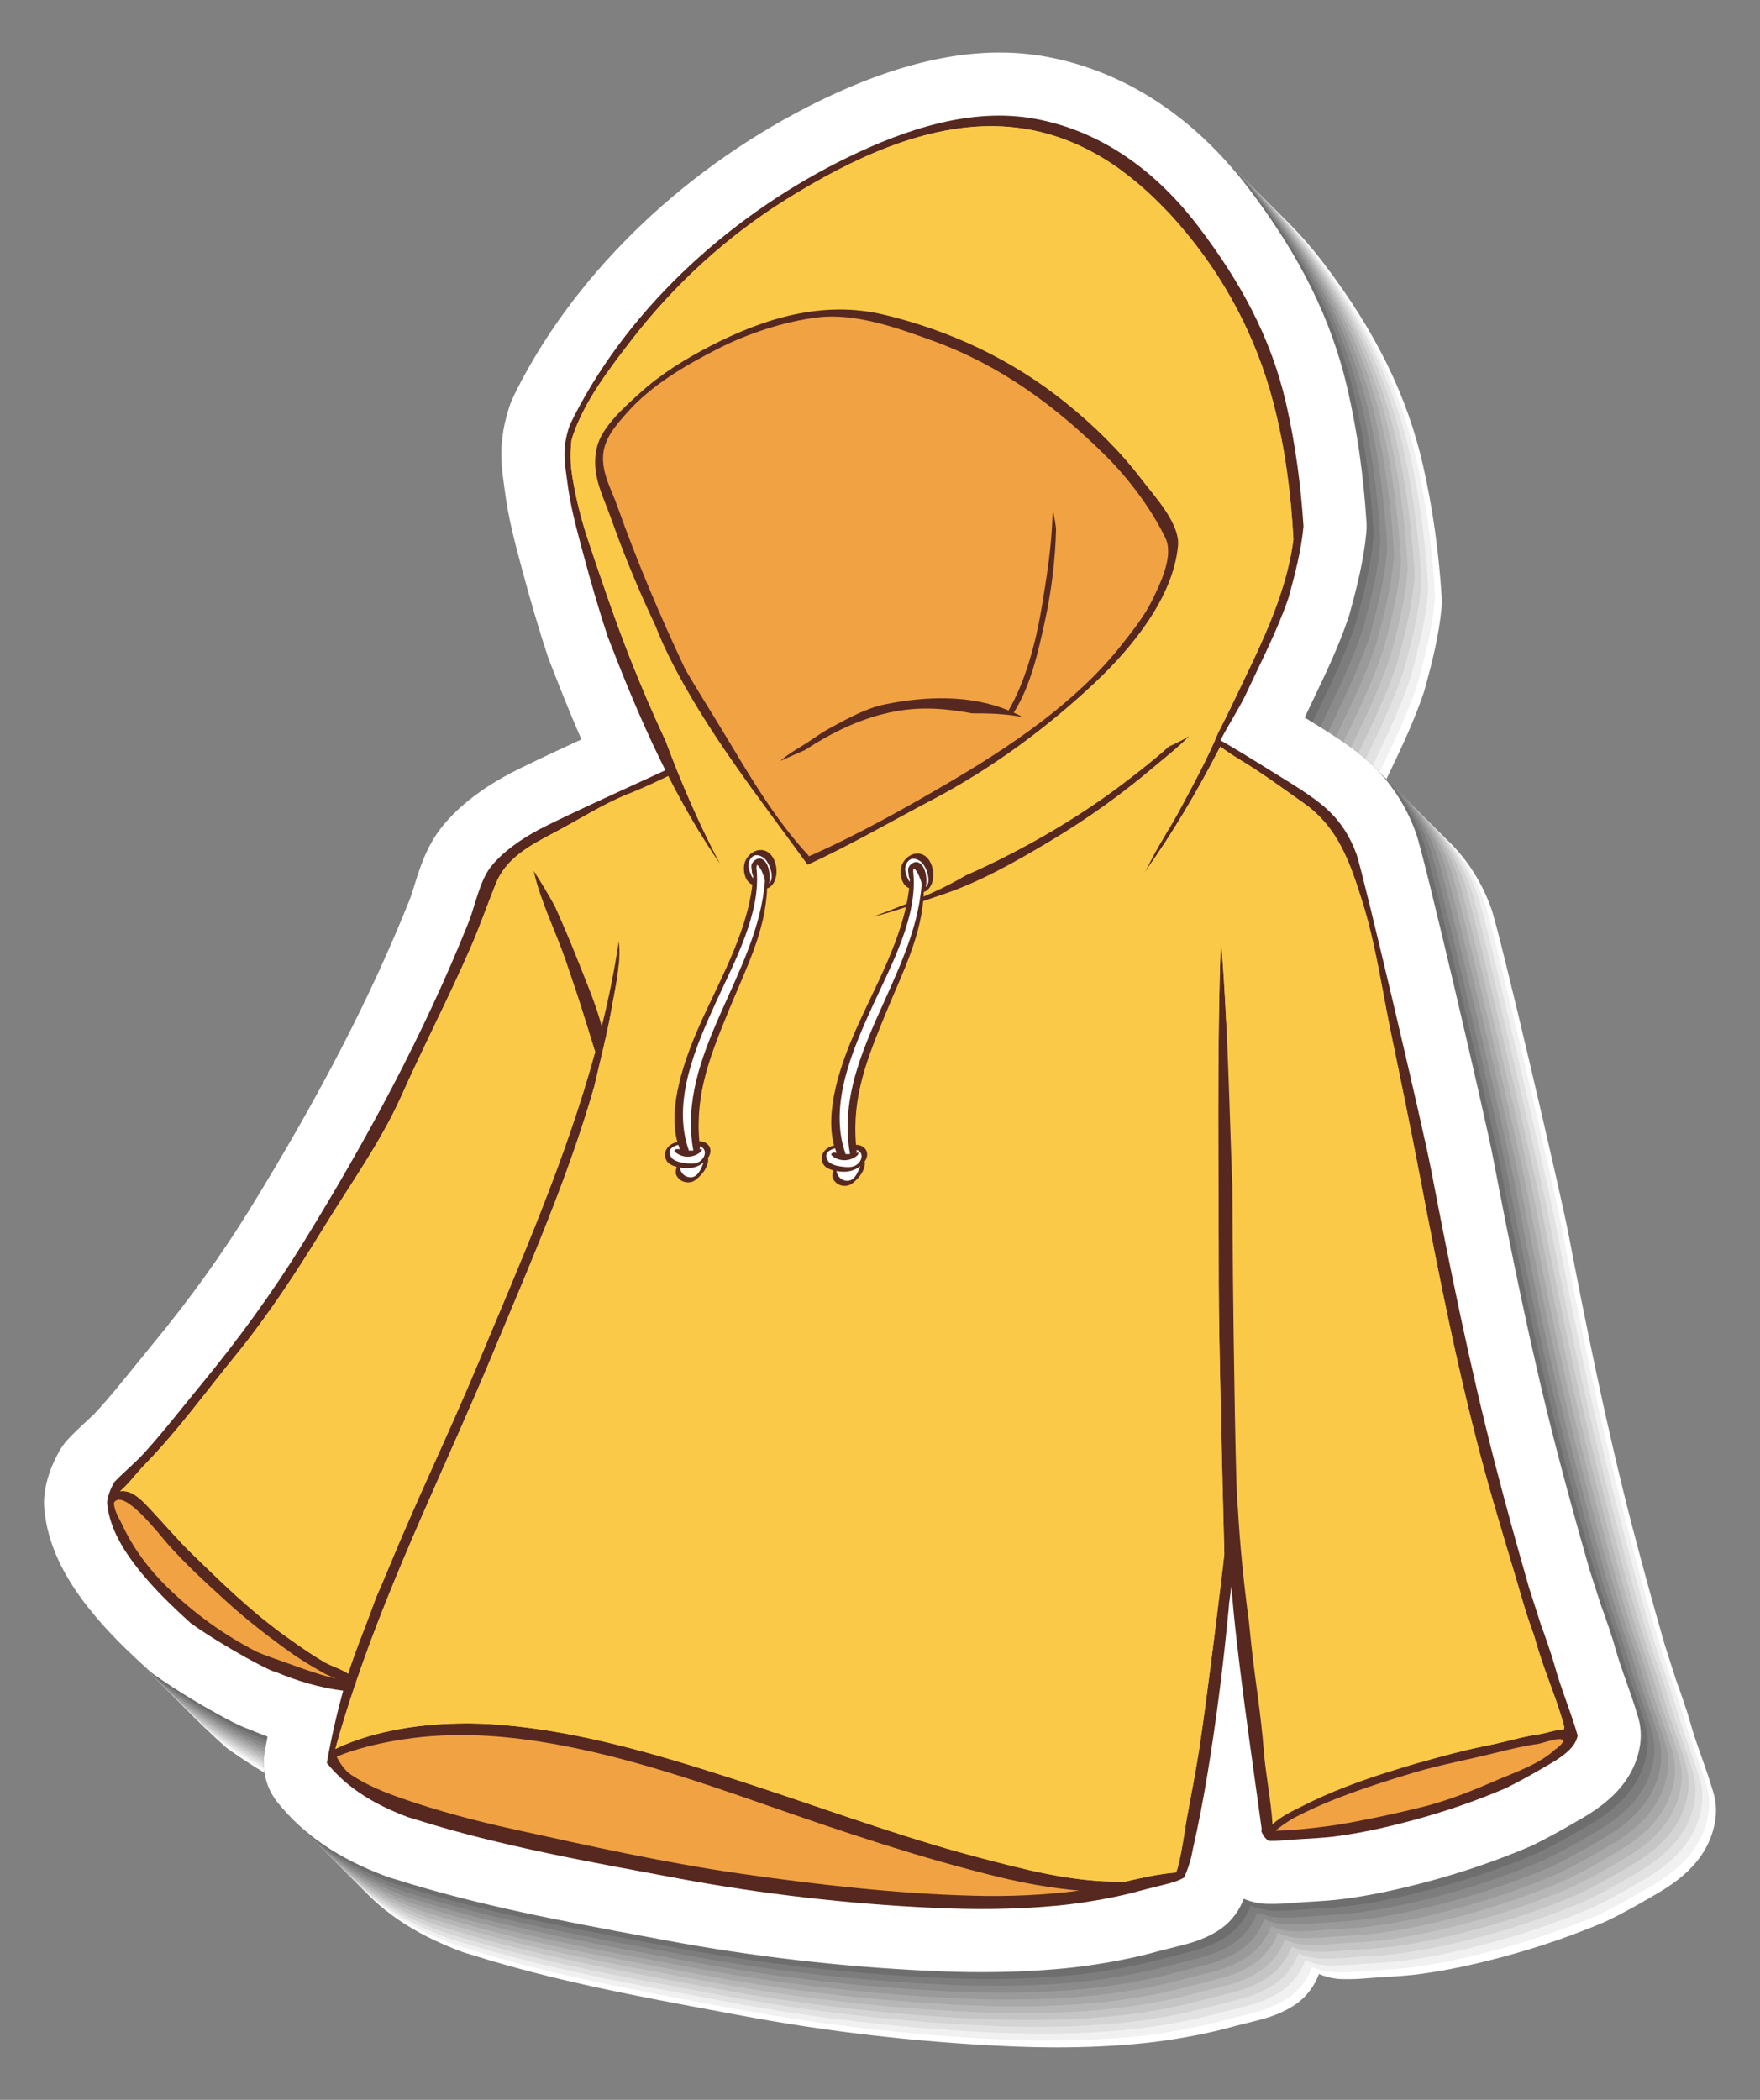 <?xml version="1.0" encoding="utf-8"?>
<!-- Generator: Adobe Illustrator 27.5.0, SVG Export Plug-In . SVG Version: 6.00 Build 0)  -->
<svg version="1.1" id="Layer_1" xmlns="http://www.w3.org/2000/svg" xmlns:xlink="http://www.w3.org/1999/xlink" x="0px" y="0px"
	 viewBox="0 0 344.259 410.745" style="enable-background:new 0 0 344.259 410.745;" xml:space="preserve">
<rect x="0" y="0" width="344.259" height="410.745" fill="#808080" stroke="none"/>
<g>
	<g>
		<path style="fill:#FFFFFF;" d="M34.562,332.253c3.078,3.491,6.37,6.574,9.184,9.13c0.375,0.341,0.771,0.659,1.186,0.951
			c4.653,3.282,9.462,6.051,11.914,7.41c2.186,1.211,4.478,2.482,6.842,3.327c1.119,0.473,2.237,0.914,3.353,1.321
			c-0.198,1.015-0.387,2.028-0.563,3.038c-0.615,3.511,0.317,7.117,2.557,9.89c5.119,6.337,11.855,10.918,21.197,14.417
			c0.276,0.104,0.557,0.197,0.841,0.281c0.547,0.161,1.072,0.318,1.525,0.459c15.945,5.006,32.476,8.076,48.463,11.046l4.089,0.761
			c16.779,3.134,34.102,5.135,51.482,5.946c3.504,0.165,6.877,0.248,10.148,0.248c5.617,0,10.925-0.244,16.051-0.734
			c4.151-0.4,8.337-1.047,12.813-1.981c0.948-0.199,1.939-0.432,2.936-0.67c0.115-0.028,0.23-0.057,0.344-0.087
			c1.817-0.489,3.813-1.001,6.108-1.568l0.171-0.043c2.021-0.499,4.788-1.184,7.649-2.952c2.135-1.32,3.816-3.259,4.822-5.559
			c0.109-0.251,0.217-0.504,0.321-0.758c1.419,0.609,2.944,0.95,4.498,0.997c2.073,0.06,3.922-0.086,5.553-0.217
			c0.504-0.041,1.006-0.083,1.521-0.114l1.244-0.074c2.258-0.133,4.817-0.283,7.415-0.65c4.962-0.687,10.333-1.827,16.42-3.481
			c6.674-1.812,13.203-4.074,19.404-6.722c0.215-0.093,0.428-0.19,0.637-0.294c2.489-1.235,4.941-2.558,7.299-3.938
			c0.261-0.153,0.541-0.312,0.832-0.478c3.973-2.264,11.367-6.478,12.692-15.121c0.271-1.767,0.155-3.572-0.34-5.29
			c-0.738-2.561-1.58-4.935-2.395-7.229c-0.815-2.298-1.585-4.469-2.13-6.498c-0.433-1.63-2.059-6.428-2.848-8.513
			c-0.728-2.243-1.449-4.487-2.162-6.735c-2.474-8.614-4.593-16.341-6.477-23.618c-5.042-19.489-9.092-39.714-12.388-56.93
			c-1.472-7.685-13.339-58.627-15.076-63.512c-1.897-5.3-4.846-9.852-8.757-13.524c-3.332-3.133-7.683-5.817-11.178-7.974
			c-0.595-0.366-1.166-0.719-1.7-1.055c-0.038-0.023-0.086-0.054-0.146-0.091c0.562-1.199,1.137-2.399,1.713-3.601
			c2.426-5.064,4.934-10.3,6.85-15.956c0.079-0.234,0.151-0.469,0.216-0.707c1.426-5.218,2.751-10.365,3.28-15.962
			c0.061-0.652,0.071-1.307,0.029-1.96c-0.594-9.188-1.791-17.642-3.656-25.846c-3.096-13.595-9.252-26.131-19.374-39.449
			c-10.685-14.066-24.37-22.98-39.576-25.78c-12.987-2.39-27.456,0.413-44.233,8.569c-25.719,12.512-47.269,32.954-59.128,56.091
			c-0.376,0.736-0.749,1.503-1.11,2.284c-0.181,0.392-0.341,0.793-0.48,1.201c-2.357,6.911-1.692,11.708-1.157,15.563
			c0.054,0.392,0.11,0.794,0.161,1.198c0.665,5.253,1.946,10.034,3.186,14.657l0.224,0.835c1.652,6.181,3.281,11.696,4.981,16.861
			c0.066,0.201,0.137,0.401,0.213,0.598c0.582,1.502,1.169,3,1.745,4.457c1.563,3.98,3.101,7.707,4.632,11.222
			c-5.832,2.693-11.171,5.202-13.864,6.613c-4.085,2.143-9.776,5.766-13.681,10.844c-2.813,3.647-4.114,7.848-5.158,11.222
			c-0.308,0.993-0.625,2.019-0.866,2.619c-7.667,19.136-17.636,38.431-31.373,60.722c-5.41,8.779-11.802,17.652-18.996,26.372
			c-1.128,1.367-2.239,2.741-3.348,4.114c-2.511,3.107-4.884,6.042-7.385,8.799c-0.529,0.582-1.366,1.359-2.252,2.181
			c-1.04,0.965-2.219,2.06-3.378,3.279c-0.682,0.718-1.275,1.514-1.766,2.373c-1.667,2.913-2.637,5.765-2.969,8.721
			c-0.083,0.742-0.098,1.49-0.046,2.235C24.033,319.243,30.072,327.15,34.562,332.253z"/>
		<path style="fill:#F1F1F1;" d="M33.225,330.915c3.078,3.491,6.37,6.574,9.184,9.13c0.375,0.341,0.771,0.659,1.186,0.951
			c4.654,3.282,9.462,6.051,11.914,7.41c2.186,1.211,4.478,2.482,6.842,3.327c1.119,0.473,2.237,0.914,3.353,1.321
			c-0.199,1.015-0.387,2.028-0.563,3.037c-0.615,3.511,0.317,7.117,2.557,9.89c5.119,6.337,11.855,10.919,21.197,14.417
			c0.276,0.104,0.558,0.197,0.841,0.281c0.547,0.161,1.073,0.318,1.525,0.459c15.945,5.006,32.476,8.076,48.463,11.046l4.089,0.761
			c16.779,3.134,34.102,5.135,51.482,5.946c3.504,0.165,6.877,0.248,10.147,0.248c5.617,0,10.925-0.244,16.051-0.734
			c4.151-0.4,8.337-1.046,12.813-1.981c0.948-0.199,1.939-0.432,2.936-0.67c0.115-0.028,0.23-0.057,0.344-0.087
			c1.817-0.489,3.813-1.001,6.108-1.568l0.171-0.043c2.021-0.499,4.788-1.184,7.649-2.952c2.135-1.32,3.816-3.259,4.822-5.559
			c0.109-0.251,0.217-0.504,0.321-0.758c1.418,0.609,2.944,0.95,4.498,0.997c2.073,0.06,3.922-0.086,5.553-0.217
			c0.504-0.041,1.006-0.083,1.521-0.114l1.244-0.074c2.258-0.133,4.817-0.283,7.415-0.65c4.961-0.687,10.333-1.827,16.42-3.481
			c6.674-1.812,13.203-4.074,19.404-6.722c0.215-0.093,0.428-0.19,0.637-0.294c2.489-1.235,4.941-2.558,7.299-3.938
			c0.261-0.153,0.541-0.312,0.832-0.478c3.973-2.264,11.367-6.477,12.692-15.121c0.271-1.767,0.155-3.572-0.34-5.29
			c-0.738-2.561-1.58-4.935-2.395-7.229c-0.815-2.298-1.586-4.469-2.13-6.498c-0.433-1.63-2.059-6.428-2.848-8.512
			c-0.728-2.243-1.48-4.477-2.162-6.735c-2.591-8.58-4.593-16.342-6.477-23.618c-5.042-19.489-9.092-39.714-12.388-56.93
			c-1.472-7.685-13.339-58.627-15.076-63.512c-1.897-5.3-4.846-9.852-8.757-13.524c-3.332-3.132-7.683-5.817-11.178-7.974
			c-0.595-0.366-1.164-0.723-1.7-1.055c-0.038-0.023-0.086-0.054-0.146-0.091c0.562-1.199,1.137-2.399,1.713-3.6
			c2.426-5.064,4.934-10.3,6.85-15.956c0.079-0.234,0.151-0.469,0.216-0.707c1.426-5.218,2.751-10.365,3.279-15.962
			c0.061-0.652,0.072-1.307,0.029-1.96c-0.594-9.188-1.79-17.642-3.656-25.846c-3.096-13.595-9.252-26.131-19.374-39.449
			c-10.685-14.066-24.37-22.98-39.576-25.78c-12.987-2.39-27.456,0.413-44.233,8.569c-25.719,12.512-47.269,32.955-59.128,56.091
			c-0.376,0.736-0.749,1.503-1.111,2.284c-0.181,0.392-0.341,0.793-0.48,1.201c-2.357,6.911-1.692,11.708-1.157,15.563
			c0.054,0.392,0.11,0.794,0.161,1.198c0.665,5.253,1.946,10.034,3.186,14.657l0.224,0.835c1.652,6.181,3.281,11.696,4.981,16.861
			c0.066,0.201,0.137,0.401,0.213,0.598c0.582,1.502,1.169,3,1.745,4.457c1.563,3.98,3.101,7.707,4.632,11.222
			c-5.832,2.693-11.171,5.202-13.864,6.613c-4.085,2.143-9.777,5.766-13.681,10.844c-2.813,3.647-4.114,7.848-5.158,11.222
			c-0.308,0.993-0.625,2.019-0.866,2.619c-7.667,19.136-17.636,38.431-31.373,60.722c-5.41,8.779-11.802,17.652-18.996,26.372
			c-1.128,1.367-2.239,2.741-3.348,4.114c-2.511,3.107-4.884,6.042-7.385,8.799c-0.529,0.582-1.366,1.359-2.252,2.181
			c-1.04,0.965-2.219,2.06-3.378,3.279c-0.682,0.718-1.275,1.514-1.765,2.373c-1.667,2.913-2.638,5.765-2.969,8.721
			c-0.083,0.742-0.098,1.49-0.046,2.235C22.696,317.906,28.735,325.813,33.225,330.915z"/>
		<path style="fill:#E2E2E2;" d="M31.888,329.578c3.078,3.491,6.37,6.574,9.184,9.13c0.375,0.341,0.771,0.659,1.186,0.951
			c4.653,3.282,9.462,6.051,11.914,7.41c2.186,1.211,4.478,2.482,6.842,3.327c1.119,0.473,2.237,0.914,3.353,1.321
			c-0.199,1.015-0.387,2.028-0.563,3.037c-0.615,3.511,0.317,7.117,2.557,9.89c5.119,6.337,11.855,10.918,21.197,14.417
			c0.277,0.104,0.558,0.197,0.841,0.281c0.547,0.161,1.073,0.318,1.525,0.459c15.945,5.006,32.476,8.076,48.463,11.046l4.089,0.761
			c16.779,3.134,34.102,5.135,51.482,5.946c3.504,0.165,6.877,0.248,10.148,0.248c5.617,0,10.925-0.244,16.051-0.734
			c4.151-0.4,8.337-1.047,12.813-1.981c0.948-0.199,1.939-0.432,2.936-0.67c0.115-0.028,0.23-0.057,0.344-0.087
			c1.818-0.489,3.813-1.001,6.108-1.568l0.171-0.043c2.021-0.499,4.788-1.184,7.649-2.952c2.135-1.32,3.816-3.259,4.821-5.559
			c0.109-0.251,0.217-0.504,0.321-0.758c1.419,0.61,2.944,0.95,4.498,0.997c2.074,0.06,3.923-0.086,5.553-0.217
			c0.504-0.041,1.006-0.083,1.522-0.114l1.244-0.074c2.258-0.133,4.817-0.283,7.415-0.65c4.961-0.688,10.333-1.827,16.42-3.481
			c6.674-1.812,13.203-4.074,19.404-6.722c0.215-0.093,0.428-0.19,0.637-0.294c2.489-1.235,4.941-2.558,7.299-3.938
			c0.261-0.153,0.541-0.312,0.832-0.478c3.973-2.264,11.367-6.478,12.692-15.121c0.271-1.767,0.155-3.572-0.34-5.29
			c-0.737-2.561-1.58-4.935-2.395-7.229c-0.815-2.298-1.586-4.468-2.13-6.498c-0.433-1.629-2.059-6.428-2.848-8.512
			c-0.728-2.243-1.48-4.477-2.162-6.735c-2.591-8.58-4.593-16.342-6.477-23.618c-5.042-19.489-9.092-39.714-12.388-56.93
			c-1.472-7.685-13.339-58.627-15.076-63.512c-1.897-5.3-4.845-9.852-8.757-13.524c-3.332-3.133-7.683-5.817-11.178-7.974
			c-0.595-0.367-1.164-0.723-1.7-1.055c-0.038-0.023-0.086-0.054-0.146-0.091c0.562-1.199,1.137-2.399,1.713-3.601
			c2.426-5.064,4.934-10.3,6.85-15.956c0.079-0.234,0.151-0.469,0.216-0.707c1.426-5.217,2.751-10.365,3.28-15.962
			c0.061-0.652,0.071-1.307,0.029-1.96c-0.594-9.188-1.79-17.642-3.656-25.846c-3.096-13.594-9.252-26.131-19.374-39.449
			c-10.685-14.066-24.37-22.98-39.576-25.78c-12.987-2.39-27.456,0.413-44.234,8.569c-25.719,12.512-47.269,32.954-59.128,56.091
			c-0.376,0.736-0.749,1.503-1.11,2.284c-0.181,0.392-0.341,0.793-0.481,1.201c-2.357,6.911-1.692,11.708-1.157,15.563
			c0.054,0.392,0.11,0.794,0.161,1.198c0.665,5.253,1.946,10.034,3.186,14.657l0.224,0.835c1.652,6.18,3.281,11.696,4.981,16.861
			c0.066,0.201,0.137,0.401,0.213,0.598c0.582,1.502,1.169,3,1.745,4.457c1.563,3.98,3.101,7.707,4.632,11.222
			c-5.832,2.693-11.171,5.202-13.864,6.613c-4.085,2.143-9.776,5.766-13.681,10.844c-2.813,3.647-4.114,7.848-5.158,11.222
			c-0.308,0.993-0.625,2.019-0.866,2.619c-7.667,19.136-17.636,38.431-31.373,60.722c-5.41,8.779-11.802,17.652-18.996,26.372
			c-1.128,1.367-2.239,2.741-3.348,4.114c-2.511,3.107-4.884,6.042-7.385,8.799c-0.529,0.582-1.366,1.359-2.252,2.181
			c-1.04,0.965-2.219,2.06-3.378,3.279c-0.682,0.718-1.275,1.514-1.765,2.373c-1.667,2.913-2.638,5.765-2.969,8.721
			c-0.082,0.742-0.098,1.49-0.046,2.235C21.359,316.569,27.397,324.475,31.888,329.578z"/>
		<path style="fill:#D4D4D4;" d="M30.55,328.241c3.078,3.491,6.37,6.574,9.184,9.13c0.375,0.341,0.771,0.659,1.186,0.951
			c4.653,3.282,9.462,6.051,11.914,7.41c2.186,1.211,4.478,2.482,6.842,3.327c1.119,0.473,2.237,0.914,3.353,1.321
			c-0.199,1.015-0.387,2.028-0.563,3.037c-0.615,3.511,0.317,7.117,2.557,9.89c5.119,6.337,11.855,10.919,21.197,14.417
			c0.276,0.104,0.558,0.197,0.841,0.281c0.547,0.161,1.072,0.318,1.525,0.459c15.945,5.006,32.476,8.076,48.463,11.046l4.089,0.761
			c16.779,3.134,34.102,5.135,51.482,5.946c3.504,0.165,6.877,0.248,10.148,0.248c5.617,0,10.925-0.244,16.051-0.734
			c4.151-0.4,8.337-1.046,12.813-1.981c0.948-0.199,1.939-0.432,2.936-0.67c0.115-0.028,0.23-0.057,0.344-0.087
			c1.817-0.489,3.813-1.001,6.108-1.568l0.171-0.043c2.021-0.499,4.788-1.184,7.649-2.952c2.135-1.32,3.816-3.259,4.821-5.559
			c0.109-0.251,0.217-0.504,0.321-0.758c1.419,0.609,2.944,0.95,4.498,0.997c2.073,0.06,3.922-0.086,5.553-0.217
			c0.504-0.041,1.006-0.082,1.522-0.114l1.244-0.074c2.258-0.133,4.817-0.283,7.415-0.65c4.962-0.688,10.333-1.827,16.42-3.481
			c6.674-1.812,13.203-4.074,19.404-6.722c0.215-0.093,0.428-0.19,0.637-0.294c2.489-1.235,4.941-2.558,7.299-3.938
			c0.261-0.153,0.541-0.312,0.832-0.478c3.973-2.264,11.367-6.477,12.692-15.121c0.271-1.767,0.155-3.572-0.34-5.29
			c-0.738-2.562-1.58-4.935-2.395-7.229c-0.815-2.298-1.585-4.468-2.13-6.498c-0.433-1.63-2.059-6.428-2.848-8.512
			c-0.728-2.243-1.48-4.477-2.162-6.735c-2.591-8.58-4.593-16.342-6.477-23.618c-5.042-19.489-9.092-39.714-12.388-56.93
			c-1.472-7.685-13.339-58.627-15.076-63.512c-1.897-5.3-4.846-9.852-8.757-13.524c-3.332-3.133-7.682-5.817-11.178-7.974
			c-0.595-0.367-1.164-0.723-1.7-1.055c-0.038-0.023-0.086-0.054-0.146-0.091c0.562-1.199,1.137-2.399,1.713-3.601
			c2.426-5.064,4.934-10.3,6.85-15.956c0.079-0.234,0.151-0.469,0.216-0.707c1.426-5.218,2.751-10.365,3.28-15.962
			c0.061-0.652,0.071-1.307,0.029-1.96c-0.594-9.188-1.791-17.642-3.656-25.846c-3.096-13.595-9.252-26.131-19.374-39.449
			c-10.685-14.066-24.37-22.98-39.576-25.78c-12.987-2.39-27.456,0.413-44.234,8.569c-25.719,12.512-47.269,32.954-59.128,56.091
			c-0.376,0.736-0.749,1.503-1.111,2.284c-0.181,0.392-0.341,0.793-0.481,1.201c-2.357,6.911-1.692,11.708-1.157,15.563
			c0.054,0.392,0.11,0.794,0.161,1.198c0.665,5.253,1.946,10.034,3.186,14.657l0.224,0.835c1.652,6.18,3.281,11.696,4.981,16.861
			c0.066,0.201,0.137,0.401,0.213,0.598c0.582,1.502,1.169,3,1.745,4.457c1.563,3.98,3.102,7.707,4.632,11.222
			c-5.832,2.693-11.171,5.202-13.864,6.613c-4.085,2.143-9.776,5.766-13.681,10.844c-2.813,3.647-4.114,7.848-5.158,11.222
			c-0.308,0.993-0.625,2.019-0.866,2.619c-7.667,19.136-17.636,38.431-31.373,60.722c-5.41,8.779-11.802,17.652-18.996,26.372
			c-1.128,1.367-2.239,2.741-3.348,4.114c-2.511,3.107-4.884,6.042-7.385,8.799c-0.529,0.582-1.366,1.359-2.252,2.181
			c-1.04,0.965-2.219,2.06-3.378,3.279c-0.682,0.718-1.275,1.514-1.766,2.373c-1.667,2.913-2.638,5.765-2.969,8.721
			c-0.083,0.742-0.098,1.49-0.046,2.235C20.021,315.232,26.06,323.138,30.55,328.241z"/>
		<path style="fill:#C5C5C5;" d="M29.213,326.903c3.078,3.491,6.37,6.574,9.184,9.13c0.375,0.341,0.771,0.659,1.186,0.951
			c4.654,3.282,9.462,6.051,11.914,7.41c2.186,1.211,4.478,2.482,6.842,3.327c1.119,0.473,2.237,0.914,3.353,1.321
			c-0.199,1.015-0.387,2.028-0.563,3.037c-0.615,3.511,0.317,7.117,2.557,9.89c5.119,6.337,11.855,10.918,21.197,14.417
			c0.277,0.104,0.558,0.197,0.841,0.281c0.547,0.161,1.072,0.318,1.525,0.459c15.945,5.006,32.476,8.076,48.463,11.046l4.089,0.761
			c16.779,3.134,34.102,5.135,51.482,5.946c3.504,0.165,6.877,0.248,10.148,0.248c5.617,0,10.925-0.244,16.051-0.734
			c4.151-0.4,8.337-1.047,12.813-1.981c0.948-0.199,1.939-0.432,2.936-0.67c0.115-0.028,0.23-0.057,0.344-0.087
			c1.817-0.489,3.813-1.001,6.108-1.568l0.171-0.043c2.021-0.499,4.788-1.184,7.649-2.952c2.135-1.32,3.816-3.259,4.821-5.559
			c0.109-0.251,0.217-0.504,0.321-0.758c1.418,0.609,2.944,0.95,4.498,0.997c2.073,0.06,3.922-0.086,5.553-0.217
			c0.504-0.041,1.006-0.083,1.521-0.114l1.244-0.074c2.258-0.133,4.817-0.283,7.415-0.65c4.962-0.688,10.333-1.827,16.42-3.481
			c6.674-1.812,13.203-4.074,19.404-6.722c0.215-0.093,0.428-0.19,0.637-0.294c2.489-1.235,4.941-2.558,7.299-3.938
			c0.261-0.153,0.541-0.312,0.832-0.478c3.973-2.264,11.367-6.477,12.692-15.121c0.271-1.767,0.155-3.572-0.34-5.29
			c-0.737-2.561-1.58-4.935-2.395-7.229c-0.816-2.298-1.586-4.468-2.13-6.498c-0.433-1.63-2.059-6.428-2.848-8.512
			c-0.728-2.243-1.48-4.477-2.162-6.735c-2.591-8.58-4.593-16.342-6.477-23.618c-5.042-19.489-9.092-39.714-12.388-56.93
			c-1.472-7.685-13.339-58.627-15.076-63.512c-1.897-5.3-4.845-9.852-8.757-13.524c-3.332-3.133-7.682-5.817-11.178-7.974
			c-0.595-0.367-1.164-0.723-1.7-1.055c-0.038-0.023-0.086-0.054-0.146-0.091c0.562-1.199,1.137-2.399,1.713-3.601
			c2.426-5.064,4.934-10.3,6.85-15.956c0.079-0.234,0.151-0.469,0.216-0.707c1.426-5.218,2.751-10.365,3.28-15.962
			c0.061-0.652,0.071-1.307,0.029-1.96c-0.594-9.188-1.79-17.642-3.656-25.846c-3.096-13.595-9.252-26.131-19.374-39.449
			c-10.685-14.066-24.37-22.981-39.576-25.78c-12.987-2.39-27.456,0.413-44.233,8.569c-25.719,12.512-47.269,32.954-59.128,56.091
			c-0.376,0.736-0.749,1.503-1.11,2.284c-0.181,0.392-0.341,0.793-0.481,1.201c-2.357,6.911-1.692,11.708-1.157,15.563
			c0.054,0.392,0.11,0.794,0.161,1.198c0.665,5.253,1.946,10.034,3.186,14.657l0.224,0.835c1.652,6.181,3.281,11.696,4.981,16.861
			c0.066,0.201,0.137,0.401,0.213,0.598c0.582,1.502,1.169,3,1.745,4.457c1.563,3.98,3.101,7.707,4.632,11.222
			c-5.832,2.693-11.171,5.202-13.864,6.613c-4.085,2.143-9.776,5.766-13.681,10.844c-2.813,3.647-4.113,7.848-5.158,11.222
			c-0.308,0.993-0.625,2.019-0.866,2.619c-7.667,19.136-17.636,38.431-31.373,60.722c-5.41,8.779-11.802,17.652-18.996,26.372
			c-1.128,1.367-2.239,2.741-3.348,4.114c-2.511,3.107-4.884,6.042-7.385,8.799c-0.529,0.582-1.366,1.359-2.252,2.181
			c-1.04,0.965-2.219,2.06-3.378,3.279c-0.682,0.718-1.275,1.514-1.765,2.373c-1.667,2.913-2.638,5.765-2.969,8.721
			c-0.083,0.742-0.098,1.49-0.046,2.235C18.684,313.894,24.723,321.801,29.213,326.903z"/>
		<path style="fill:#B7B7B7;" d="M27.876,325.566c3.078,3.491,6.37,6.574,9.184,9.13c0.375,0.341,0.771,0.659,1.186,0.951
			c4.653,3.282,9.462,6.051,11.914,7.41c2.186,1.211,4.478,2.482,6.842,3.327c1.119,0.473,2.237,0.914,3.353,1.321
			c-0.199,1.015-0.387,2.028-0.563,3.037c-0.615,3.511,0.317,7.117,2.557,9.89c5.119,6.337,11.855,10.918,21.197,14.417
			c0.276,0.104,0.558,0.197,0.841,0.281c0.547,0.161,1.072,0.318,1.525,0.459c15.945,5.006,32.476,8.076,48.463,11.046l4.089,0.761
			c16.779,3.134,34.102,5.135,51.482,5.946c3.504,0.165,6.877,0.248,10.148,0.248c5.617,0,10.925-0.244,16.051-0.734
			c4.151-0.4,8.337-1.047,12.813-1.981c0.948-0.199,1.939-0.432,2.936-0.67c0.115-0.028,0.23-0.057,0.344-0.087
			c1.817-0.489,3.813-1.001,6.108-1.568l0.171-0.043c2.021-0.499,4.788-1.184,7.649-2.952c2.135-1.32,3.816-3.259,4.821-5.559
			c0.109-0.251,0.217-0.504,0.321-0.758c1.419,0.609,2.944,0.95,4.498,0.997c2.073,0.06,3.922-0.086,5.553-0.217
			c0.504-0.041,1.006-0.083,1.522-0.114l1.244-0.074c2.258-0.133,4.817-0.283,7.415-0.65c4.961-0.687,10.333-1.827,16.42-3.481
			c6.674-1.812,13.203-4.074,19.404-6.722c0.215-0.093,0.428-0.19,0.637-0.294c2.489-1.235,4.941-2.558,7.299-3.938
			c0.261-0.153,0.541-0.312,0.832-0.478c3.973-2.264,11.367-6.477,12.692-15.121c0.271-1.767,0.155-3.572-0.34-5.29
			c-0.738-2.561-1.58-4.935-2.395-7.229c-0.815-2.298-1.586-4.468-2.13-6.498c-0.433-1.63-2.059-6.428-2.848-8.513
			c-0.728-2.243-1.48-4.477-2.162-6.735c-2.591-8.58-4.593-16.342-6.477-23.618c-5.042-19.489-9.092-39.714-12.388-56.93
			c-1.472-7.685-13.339-58.627-15.076-63.512c-1.897-5.3-4.846-9.852-8.757-13.524c-3.332-3.133-7.683-5.817-11.178-7.974
			c-0.595-0.366-1.164-0.723-1.7-1.055c-0.038-0.023-0.086-0.054-0.146-0.091c0.562-1.199,1.137-2.399,1.713-3.601
			c2.426-5.064,4.934-10.3,6.85-15.956c0.079-0.234,0.151-0.469,0.216-0.707c1.426-5.218,2.751-10.365,3.28-15.962
			c0.061-0.652,0.071-1.307,0.029-1.96c-0.594-9.188-1.79-17.642-3.656-25.846c-3.096-13.595-9.252-26.131-19.374-39.449
			c-10.685-14.066-24.37-22.981-39.576-25.78c-12.987-2.39-27.456,0.413-44.233,8.569c-25.719,12.512-47.269,32.955-59.128,56.091
			c-0.376,0.736-0.749,1.503-1.111,2.284c-0.181,0.392-0.341,0.793-0.481,1.201c-2.357,6.911-1.692,11.708-1.157,15.563
			c0.054,0.392,0.11,0.794,0.161,1.198c0.665,5.253,1.946,10.034,3.186,14.657l0.224,0.835c1.652,6.181,3.281,11.696,4.981,16.861
			c0.066,0.201,0.137,0.401,0.213,0.598c0.582,1.502,1.169,3,1.745,4.457c1.563,3.98,3.101,7.707,4.632,11.222
			c-5.832,2.693-11.171,5.202-13.864,6.613c-4.085,2.143-9.776,5.766-13.681,10.844c-2.813,3.647-4.114,7.848-5.158,11.222
			c-0.308,0.993-0.625,2.019-0.866,2.619c-7.667,19.136-17.636,38.431-31.373,60.722c-5.41,8.779-11.802,17.652-18.996,26.372
			c-1.128,1.367-2.239,2.741-3.348,4.114c-2.511,3.107-4.884,6.042-7.385,8.799c-0.529,0.582-1.366,1.359-2.252,2.181
			c-1.04,0.965-2.219,2.06-3.378,3.279c-0.682,0.718-1.275,1.514-1.766,2.373c-1.667,2.913-2.637,5.765-2.969,8.721
			c-0.083,0.742-0.098,1.49-0.046,2.235C17.347,312.557,23.385,320.464,27.876,325.566z"/>
		<path style="fill:#A8A8A8;" d="M26.538,324.229c3.078,3.491,6.37,6.574,9.184,9.13c0.375,0.341,0.771,0.659,1.186,0.951
			c4.653,3.282,9.462,6.051,11.914,7.41c2.186,1.211,4.478,2.482,6.842,3.327c1.119,0.473,2.237,0.914,3.353,1.321
			c-0.198,1.015-0.387,2.028-0.563,3.037c-0.615,3.511,0.317,7.117,2.557,9.89c5.119,6.337,11.855,10.919,21.197,14.417
			c0.276,0.104,0.558,0.197,0.841,0.281c0.547,0.161,1.073,0.318,1.525,0.459c15.945,5.006,32.476,8.076,48.463,11.046l4.089,0.761
			c16.779,3.134,34.102,5.135,51.482,5.946c3.504,0.165,6.877,0.248,10.147,0.248c5.617,0,10.925-0.244,16.051-0.734
			c4.151-0.4,8.337-1.046,12.813-1.981c0.948-0.199,1.939-0.432,2.936-0.67c0.115-0.028,0.23-0.057,0.344-0.087
			c1.817-0.489,3.813-1.001,6.108-1.568l0.171-0.043c2.021-0.499,4.788-1.184,7.649-2.952c2.135-1.32,3.816-3.259,4.822-5.559
			c0.109-0.251,0.217-0.504,0.321-0.758c1.419,0.609,2.944,0.95,4.498,0.997c2.074,0.06,3.923-0.086,5.553-0.217
			c0.504-0.041,1.006-0.083,1.521-0.114l1.244-0.074c2.258-0.133,4.817-0.283,7.415-0.65c4.962-0.687,10.333-1.827,16.42-3.481
			c6.674-1.812,13.203-4.074,19.404-6.722c0.215-0.093,0.428-0.19,0.637-0.294c2.489-1.235,4.941-2.558,7.299-3.938
			c0.261-0.153,0.541-0.312,0.832-0.478c3.973-2.264,11.367-6.478,12.692-15.121c0.271-1.767,0.155-3.572-0.34-5.29
			c-0.738-2.561-1.58-4.935-2.395-7.229c-0.815-2.298-1.585-4.469-2.13-6.498c-0.433-1.63-2.059-6.428-2.848-8.512
			c-0.728-2.243-1.48-4.477-2.162-6.735c-2.591-8.58-4.593-16.342-6.477-23.618c-5.042-19.489-9.092-39.714-12.388-56.93
			c-1.472-7.685-13.339-58.627-15.076-63.512c-1.897-5.3-4.846-9.852-8.757-13.524c-3.332-3.132-7.683-5.817-11.178-7.974
			c-0.595-0.366-1.164-0.723-1.7-1.055c-0.038-0.023-0.086-0.054-0.146-0.091c0.562-1.199,1.137-2.399,1.713-3.6
			c2.426-5.064,4.934-10.3,6.85-15.956c0.079-0.234,0.151-0.469,0.216-0.707c1.426-5.218,2.751-10.365,3.28-15.962
			c0.061-0.652,0.071-1.307,0.029-1.96c-0.594-9.188-1.79-17.642-3.656-25.846c-3.096-13.595-9.252-26.131-19.374-39.449
			c-10.685-14.066-24.37-22.98-39.576-25.78c-12.987-2.39-27.456,0.413-44.233,8.569C141.42,38.86,119.869,59.302,108.01,82.439
			c-0.376,0.736-0.749,1.503-1.111,2.284c-0.181,0.392-0.341,0.793-0.48,1.201c-2.357,6.911-1.692,11.708-1.157,15.563
			c0.054,0.392,0.11,0.794,0.161,1.198c0.665,5.253,1.946,10.034,3.186,14.657l0.224,0.835c1.652,6.181,3.281,11.696,4.981,16.861
			c0.066,0.201,0.137,0.401,0.213,0.598c0.582,1.502,1.169,3,1.745,4.457c1.563,3.98,3.101,7.707,4.632,11.222
			c-5.832,2.693-11.171,5.202-13.864,6.613c-4.085,2.143-9.776,5.766-13.681,10.844c-2.813,3.647-4.114,7.848-5.158,11.222
			c-0.308,0.993-0.625,2.019-0.866,2.619c-7.667,19.136-17.636,38.431-31.373,60.722c-5.41,8.779-11.802,17.652-18.996,26.372
			c-1.128,1.367-2.239,2.741-3.348,4.114c-2.511,3.107-4.884,6.042-7.385,8.799c-0.529,0.582-1.366,1.359-2.252,2.181
			c-1.04,0.965-2.219,2.06-3.378,3.279c-0.682,0.718-1.275,1.514-1.765,2.373c-1.667,2.913-2.638,5.765-2.969,8.721
			c-0.083,0.742-0.098,1.49-0.046,2.235C16.01,311.22,22.048,319.126,26.538,324.229z"/>
		<path style="fill:#9A9A9A;" d="M25.201,322.891c3.078,3.491,6.37,6.574,9.184,9.13c0.375,0.341,0.771,0.659,1.186,0.951
			c4.654,3.282,9.462,6.051,11.914,7.41c2.186,1.211,4.478,2.482,6.842,3.327c1.119,0.473,2.237,0.914,3.353,1.321
			c-0.199,1.015-0.387,2.028-0.563,3.037c-0.615,3.511,0.317,7.117,2.557,9.89c5.119,6.337,11.855,10.919,21.197,14.417
			c0.276,0.104,0.558,0.197,0.841,0.281c0.547,0.161,1.073,0.318,1.525,0.459c15.945,5.006,32.476,8.076,48.463,11.046l4.089,0.761
			c16.779,3.134,34.102,5.135,51.482,5.946c3.504,0.165,6.877,0.248,10.147,0.248c5.617,0,10.925-0.244,16.051-0.734
			c4.151-0.4,8.337-1.046,12.813-1.981c0.948-0.199,1.939-0.432,2.936-0.67c0.115-0.028,0.23-0.057,0.344-0.087
			c1.817-0.489,3.813-1.001,6.108-1.568l0.171-0.043c2.021-0.499,4.788-1.184,7.649-2.952c2.135-1.32,3.816-3.259,4.822-5.559
			c0.109-0.251,0.217-0.504,0.321-0.758c1.419,0.609,2.944,0.95,4.498,0.997c2.074,0.06,3.923-0.086,5.553-0.217
			c0.504-0.041,1.006-0.083,1.521-0.114l1.244-0.074c2.258-0.133,4.817-0.283,7.415-0.65c4.961-0.687,10.333-1.827,16.42-3.481
			c6.674-1.812,13.203-4.074,19.404-6.722c0.215-0.093,0.428-0.19,0.637-0.294c2.489-1.235,4.941-2.558,7.299-3.938
			c0.261-0.153,0.541-0.312,0.832-0.478c3.972-2.264,11.367-6.478,12.692-15.121c0.271-1.767,0.155-3.572-0.34-5.29
			c-0.738-2.561-1.58-4.935-2.396-7.229c-0.815-2.298-1.585-4.469-2.13-6.498c-0.433-1.63-2.059-6.428-2.848-8.512
			c-0.728-2.243-1.48-4.477-2.162-6.735c-2.591-8.58-4.593-16.342-6.477-23.618c-5.042-19.489-9.092-39.714-12.388-56.93
			c-1.472-7.685-13.339-58.627-15.076-63.512c-1.897-5.3-4.846-9.852-8.757-13.524c-3.332-3.133-7.683-5.817-11.178-7.974
			c-0.595-0.366-1.164-0.723-1.7-1.055c-0.038-0.023-0.086-0.054-0.146-0.091c0.562-1.199,1.137-2.399,1.713-3.6
			c2.426-5.064,4.934-10.3,6.85-15.956c0.079-0.234,0.151-0.469,0.216-0.707c1.426-5.218,2.751-10.365,3.28-15.962
			c0.061-0.652,0.072-1.307,0.029-1.96c-0.594-9.188-1.79-17.642-3.656-25.846c-3.096-13.594-9.252-26.131-19.374-39.449
			c-10.685-14.066-24.37-22.98-39.576-25.78c-12.987-2.39-27.456,0.413-44.233,8.569c-25.719,12.512-47.269,32.955-59.128,56.091
			c-0.376,0.736-0.749,1.503-1.11,2.284c-0.181,0.392-0.341,0.793-0.48,1.201c-2.357,6.911-1.692,11.708-1.157,15.563
			c0.054,0.392,0.11,0.794,0.161,1.198c0.665,5.253,1.946,10.034,3.186,14.657l0.224,0.835c1.652,6.181,3.281,11.696,4.981,16.861
			c0.066,0.201,0.137,0.401,0.213,0.598c0.582,1.502,1.169,3,1.745,4.457c1.563,3.98,3.101,7.707,4.632,11.222
			c-5.832,2.693-11.171,5.202-13.864,6.613c-4.085,2.143-9.776,5.766-13.681,10.844c-2.813,3.647-4.114,7.848-5.158,11.222
			c-0.308,0.993-0.625,2.019-0.866,2.619c-7.667,19.136-17.636,38.431-31.373,60.722c-5.41,8.779-11.802,17.652-18.996,26.372
			c-1.128,1.367-2.239,2.741-3.348,4.114c-2.511,3.107-4.884,6.042-7.385,8.799c-0.529,0.582-1.366,1.359-2.252,2.181
			c-1.04,0.965-2.219,2.06-3.378,3.279c-0.682,0.718-1.275,1.514-1.766,2.373c-1.667,2.913-2.637,5.765-2.969,8.721
			c-0.083,0.742-0.098,1.49-0.046,2.235C14.672,309.882,20.711,317.789,25.201,322.891z"/>
		<path style="fill:#8B8B8B;" d="M23.864,321.554c3.078,3.491,6.37,6.574,9.184,9.13c0.375,0.341,0.771,0.659,1.186,0.951
			c4.653,3.282,9.462,6.051,11.914,7.41c2.186,1.211,4.478,2.482,6.842,3.327c1.119,0.473,2.237,0.914,3.353,1.321
			c-0.199,1.015-0.387,2.028-0.563,3.037c-0.615,3.511,0.317,7.117,2.557,9.89c5.119,6.337,11.855,10.918,21.197,14.417
			c0.276,0.104,0.558,0.197,0.841,0.281c0.547,0.161,1.073,0.318,1.525,0.459c15.945,5.006,32.476,8.076,48.463,11.046l4.089,0.761
			c16.779,3.134,34.102,5.135,51.482,5.946c3.504,0.165,6.877,0.248,10.148,0.248c5.617,0,10.925-0.244,16.051-0.734
			c4.151-0.4,8.337-1.047,12.813-1.981c0.948-0.199,1.939-0.432,2.936-0.67c0.115-0.028,0.23-0.057,0.344-0.087
			c1.817-0.489,3.813-1.001,6.108-1.568l0.171-0.043c2.021-0.499,4.788-1.184,7.649-2.952c2.135-1.32,3.816-3.259,4.821-5.559
			c0.109-0.251,0.217-0.504,0.321-0.758c1.419,0.61,2.944,0.95,4.498,0.997c2.074,0.06,3.923-0.086,5.553-0.217
			c0.504-0.041,1.006-0.083,1.521-0.114l1.244-0.074c2.258-0.133,4.817-0.283,7.415-0.65c4.961-0.688,10.333-1.827,16.42-3.481
			c6.674-1.812,13.203-4.074,19.404-6.722c0.215-0.093,0.428-0.19,0.637-0.294c2.489-1.235,4.941-2.558,7.299-3.938
			c0.261-0.153,0.541-0.312,0.832-0.478c3.973-2.264,11.367-6.477,12.692-15.121c0.271-1.767,0.155-3.572-0.34-5.29
			c-0.737-2.561-1.58-4.935-2.395-7.229c-0.815-2.298-1.586-4.468-2.13-6.498c-0.433-1.63-2.059-6.428-2.848-8.512
			c-0.728-2.243-1.48-4.477-2.162-6.735c-2.591-8.58-4.593-16.342-6.477-23.618c-5.042-19.489-9.092-39.714-12.388-56.93
			c-1.472-7.685-13.339-58.627-15.076-63.512c-1.897-5.3-4.846-9.852-8.757-13.524c-3.332-3.133-7.683-5.817-11.178-7.974
			c-0.595-0.367-1.164-0.723-1.7-1.055c-0.038-0.023-0.086-0.054-0.146-0.091c0.562-1.199,1.137-2.399,1.713-3.601
			c2.426-5.064,4.934-10.3,6.85-15.956c0.079-0.234,0.151-0.469,0.216-0.707c1.426-5.217,2.751-10.365,3.279-15.962
			c0.061-0.652,0.072-1.307,0.029-1.96c-0.594-9.188-1.79-17.642-3.656-25.846c-3.096-13.594-9.252-26.13-19.374-39.449
			c-10.685-14.066-24.37-22.98-39.576-25.78c-12.987-2.39-27.456,0.413-44.234,8.569c-25.719,12.512-47.269,32.954-59.128,56.091
			c-0.376,0.736-0.749,1.503-1.111,2.284c-0.181,0.392-0.341,0.793-0.481,1.201c-2.357,6.911-1.692,11.708-1.157,15.563
			c0.054,0.392,0.11,0.794,0.161,1.198c0.665,5.253,1.946,10.034,3.186,14.657l0.224,0.835c1.652,6.18,3.281,11.696,4.981,16.861
			c0.066,0.201,0.137,0.401,0.213,0.598c0.582,1.502,1.169,3,1.745,4.457c1.563,3.98,3.101,7.707,4.632,11.222
			c-5.832,2.693-11.171,5.202-13.864,6.613c-4.085,2.143-9.776,5.766-13.681,10.844c-2.813,3.647-4.114,7.848-5.158,11.222
			c-0.308,0.993-0.625,2.019-0.866,2.619c-7.667,19.136-17.636,38.431-31.373,60.722c-5.41,8.779-11.802,17.652-18.996,26.372
			c-1.128,1.367-2.239,2.741-3.348,4.114c-2.511,3.107-4.884,6.042-7.385,8.799c-0.529,0.582-1.366,1.359-2.252,2.181
			c-1.04,0.965-2.219,2.06-3.378,3.279c-0.682,0.718-1.275,1.514-1.766,2.373c-1.667,2.913-2.638,5.765-2.969,8.721
			c-0.083,0.742-0.098,1.49-0.046,2.235C13.335,308.545,19.374,316.452,23.864,321.554z"/>
		<path style="fill:#7D7D7D;" d="M22.526,320.217c3.078,3.491,6.37,6.574,9.184,9.13c0.375,0.341,0.771,0.659,1.186,0.951
			c4.653,3.282,9.462,6.051,11.914,7.41c2.186,1.211,4.478,2.482,6.842,3.327c1.119,0.473,2.237,0.914,3.353,1.321
			c-0.199,1.015-0.387,2.028-0.563,3.037c-0.615,3.511,0.317,7.117,2.557,9.89c5.119,6.337,11.855,10.919,21.197,14.417
			c0.277,0.104,0.558,0.197,0.841,0.281c0.547,0.161,1.072,0.318,1.525,0.459c15.945,5.006,32.476,8.076,48.463,11.046l4.089,0.761
			c16.779,3.134,34.102,5.135,51.482,5.946c3.504,0.165,6.877,0.248,10.148,0.248c5.617,0,10.925-0.244,16.051-0.734
			c4.151-0.4,8.337-1.047,12.813-1.981c0.948-0.2,1.939-0.432,2.936-0.67c0.115-0.028,0.23-0.057,0.344-0.087
			c1.818-0.489,3.813-1.001,6.108-1.568l0.171-0.043c2.021-0.499,4.788-1.184,7.649-2.952c2.135-1.32,3.816-3.259,4.821-5.559
			c0.109-0.251,0.217-0.504,0.321-0.758c1.418,0.61,2.944,0.95,4.498,0.997c2.074,0.06,3.922-0.086,5.553-0.217
			c0.504-0.041,1.006-0.082,1.522-0.114l1.244-0.074c2.258-0.133,4.817-0.283,7.415-0.65c4.962-0.688,10.333-1.827,16.42-3.481
			c6.674-1.812,13.203-4.074,19.404-6.722c0.215-0.093,0.428-0.19,0.637-0.294c2.489-1.235,4.941-2.558,7.299-3.938
			c0.261-0.153,0.541-0.312,0.832-0.478c3.973-2.264,11.367-6.477,12.692-15.121c0.271-1.767,0.155-3.572-0.34-5.29
			c-0.738-2.561-1.58-4.935-2.395-7.229c-0.815-2.298-1.586-4.468-2.13-6.498c-0.433-1.63-2.059-6.428-2.848-8.512
			c-0.728-2.243-1.48-4.477-2.162-6.735c-2.591-8.58-4.593-16.342-6.477-23.618c-5.042-19.489-9.092-39.714-12.388-56.93
			c-1.472-7.685-13.339-58.627-15.076-63.512c-1.897-5.3-4.845-9.852-8.757-13.524c-3.333-3.132-7.683-5.817-11.178-7.974
			c-0.595-0.367-1.164-0.723-1.7-1.055c-0.038-0.023-0.086-0.054-0.146-0.091c0.562-1.199,1.137-2.399,1.713-3.601
			c2.426-5.064,4.934-10.3,6.85-15.956c0.079-0.234,0.151-0.469,0.216-0.707c1.426-5.217,2.751-10.365,3.28-15.962
			c0.061-0.652,0.071-1.307,0.029-1.96c-0.594-9.188-1.791-17.642-3.656-25.846c-3.096-13.595-9.252-26.131-19.374-39.449
			c-10.685-14.066-24.37-22.981-39.576-25.78c-12.987-2.39-27.456,0.413-44.233,8.569c-25.719,12.512-47.269,32.954-59.128,56.091
			c-0.376,0.736-0.749,1.503-1.11,2.284c-0.181,0.392-0.341,0.793-0.481,1.201c-2.357,6.911-1.692,11.708-1.157,15.563
			c0.054,0.392,0.11,0.794,0.161,1.198c0.665,5.253,1.946,10.034,3.186,14.657l0.224,0.835c1.652,6.181,3.281,11.696,4.981,16.861
			c0.066,0.201,0.137,0.401,0.213,0.598c0.582,1.502,1.169,3,1.745,4.457c1.563,3.98,3.101,7.707,4.632,11.222
			c-5.832,2.693-11.171,5.202-13.864,6.613c-4.085,2.143-9.777,5.766-13.681,10.844c-2.813,3.647-4.114,7.848-5.158,11.222
			c-0.308,0.993-0.625,2.019-0.866,2.619c-7.667,19.136-17.636,38.431-31.373,60.722c-5.41,8.779-11.802,17.652-18.996,26.372
			c-1.128,1.367-2.239,2.741-3.348,4.114c-2.511,3.107-4.884,6.042-7.385,8.799c-0.529,0.582-1.366,1.359-2.252,2.181
			c-1.04,0.965-2.219,2.06-3.378,3.279c-0.682,0.718-1.275,1.514-1.766,2.373c-1.667,2.913-2.638,5.765-2.969,8.721
			c-0.082,0.742-0.098,1.49-0.046,2.235C11.998,307.208,18.036,315.114,22.526,320.217z"/>
		<path style="fill:#6E6E6E;" d="M21.189,318.879c3.078,3.491,6.37,6.574,9.184,9.13c0.375,0.341,0.771,0.659,1.186,0.951
			c4.653,3.282,9.462,6.051,11.914,7.41c2.186,1.211,4.478,2.482,6.842,3.327c1.119,0.473,2.237,0.914,3.353,1.321
			c-0.198,1.015-0.387,2.028-0.563,3.037c-0.615,3.511,0.317,7.117,2.557,9.89c5.119,6.337,11.855,10.918,21.197,14.417
			c0.276,0.104,0.558,0.197,0.841,0.281c0.547,0.161,1.072,0.318,1.525,0.459c15.945,5.006,32.476,8.076,48.463,11.046l4.089,0.761
			c16.779,3.134,34.102,5.135,51.482,5.946c3.504,0.165,6.877,0.248,10.148,0.248c5.617,0,10.925-0.244,16.051-0.734
			c4.151-0.4,8.337-1.046,12.813-1.981c0.948-0.199,1.939-0.432,2.936-0.67c0.115-0.028,0.23-0.057,0.344-0.087
			c1.817-0.489,3.813-1.001,6.108-1.568l0.171-0.043c2.021-0.499,4.788-1.184,7.649-2.952c2.135-1.32,3.816-3.259,4.821-5.559
			c0.109-0.251,0.217-0.504,0.321-0.758c1.419,0.609,2.944,0.95,4.498,0.997c2.073,0.06,3.922-0.086,5.553-0.217
			c0.504-0.041,1.006-0.082,1.521-0.114l1.244-0.074c2.258-0.133,4.817-0.283,7.415-0.65c4.962-0.688,10.333-1.827,16.42-3.481
			c6.674-1.812,13.203-4.074,19.404-6.722c0.215-0.093,0.428-0.19,0.637-0.294c2.489-1.235,4.941-2.558,7.299-3.938
			c0.261-0.153,0.541-0.312,0.832-0.478c3.973-2.264,11.367-6.477,12.692-15.121c0.271-1.767,0.155-3.572-0.34-5.29
			c-0.737-2.561-1.58-4.935-2.395-7.229c-0.815-2.298-1.585-4.468-2.13-6.498c-0.433-1.63-2.059-6.428-2.848-8.512
			c-0.728-2.243-1.48-4.477-2.162-6.735c-2.591-8.58-4.593-16.342-6.477-23.618c-5.042-19.489-9.092-39.714-12.388-56.93
			c-1.472-7.685-13.339-58.627-15.076-63.512c-1.897-5.3-4.846-9.852-8.757-13.524c-3.332-3.132-7.683-5.817-11.178-7.974
			c-0.595-0.367-1.164-0.723-1.7-1.055c-0.038-0.023-0.086-0.054-0.146-0.091c0.562-1.199,1.137-2.399,1.713-3.601
			c2.426-5.064,4.934-10.3,6.85-15.956c0.079-0.234,0.151-0.469,0.216-0.707c1.426-5.218,2.751-10.365,3.28-15.962
			c0.061-0.652,0.071-1.307,0.029-1.96c-0.594-9.188-1.791-17.642-3.656-25.846c-3.096-13.595-9.252-26.131-19.374-39.449
			c-10.685-14.066-24.37-22.981-39.576-25.78c-12.987-2.39-27.456,0.413-44.234,8.569C136.07,33.511,114.52,53.953,102.661,77.09
			c-0.376,0.736-0.749,1.503-1.11,2.284c-0.181,0.392-0.341,0.793-0.481,1.201c-2.357,6.911-1.692,11.708-1.157,15.563
			c0.054,0.392,0.11,0.794,0.161,1.198c0.665,5.253,1.946,10.034,3.186,14.657l0.224,0.835c1.652,6.181,3.281,11.696,4.981,16.861
			c0.066,0.201,0.137,0.401,0.213,0.598c0.582,1.502,1.169,3,1.745,4.457c1.563,3.98,3.101,7.707,4.632,11.222
			c-5.832,2.693-11.171,5.202-13.864,6.613c-4.085,2.143-9.776,5.766-13.681,10.844c-2.813,3.647-4.114,7.848-5.158,11.222
			c-0.308,0.993-0.625,2.019-0.866,2.619c-7.667,19.136-17.636,38.431-31.373,60.722c-5.41,8.779-11.802,17.652-18.996,26.372
			c-1.128,1.367-2.239,2.741-3.348,4.114c-2.511,3.107-4.884,6.042-7.385,8.799c-0.529,0.582-1.366,1.359-2.252,2.181
			c-1.04,0.965-2.219,2.06-3.378,3.279c-0.682,0.718-1.275,1.514-1.765,2.373c-1.667,2.913-2.638,5.765-2.969,8.721
			c-0.083,0.742-0.098,1.49-0.046,2.235C10.66,305.87,16.699,313.777,21.189,318.879z"/>
		<path style="fill:#606060;" d="M19.852,317.542c3.078,3.491,6.37,6.574,9.184,9.13c0.375,0.341,0.771,0.659,1.186,0.951
			c4.653,3.282,9.462,6.051,11.914,7.41c2.186,1.211,4.478,2.482,6.842,3.327c1.119,0.473,2.237,0.914,3.353,1.321
			c-0.198,1.015-0.387,2.028-0.563,3.037c-0.615,3.511,0.317,7.117,2.557,9.89c5.119,6.337,11.855,10.918,21.197,14.417
			c0.276,0.104,0.558,0.197,0.841,0.281c0.547,0.161,1.073,0.318,1.525,0.459c15.945,5.006,32.476,8.076,48.463,11.046l4.089,0.761
			c16.779,3.134,34.102,5.135,51.482,5.946c3.504,0.165,6.877,0.248,10.147,0.248c5.617,0,10.925-0.244,16.051-0.734
			c4.151-0.4,8.337-1.047,12.813-1.981c0.948-0.199,1.939-0.432,2.936-0.67c0.115-0.028,0.23-0.057,0.344-0.087
			c1.817-0.489,3.813-1.001,6.108-1.568l0.171-0.043c2.021-0.499,4.788-1.184,7.649-2.952c2.135-1.32,3.816-3.259,4.821-5.559
			c0.109-0.251,0.217-0.504,0.321-0.758c1.419,0.609,2.944,0.95,4.498,0.997c2.073,0.06,3.922-0.086,5.553-0.217
			c0.504-0.041,1.006-0.083,1.521-0.114l1.244-0.074c2.258-0.133,4.817-0.283,7.415-0.65c4.962-0.687,10.333-1.827,16.42-3.481
			c6.674-1.812,13.203-4.074,19.404-6.722c0.215-0.093,0.428-0.19,0.637-0.294c2.489-1.235,4.941-2.558,7.299-3.938
			c0.261-0.153,0.541-0.312,0.832-0.478c3.973-2.264,11.367-6.477,12.692-15.121c0.271-1.767,0.155-3.572-0.34-5.29
			c-0.738-2.561-1.58-4.935-2.395-7.229c-0.815-2.298-1.586-4.468-2.13-6.498c-0.433-1.63-2.059-6.428-2.848-8.513
			c-0.728-2.243-1.449-4.486-2.162-6.735c-2.474-8.614-4.593-16.342-6.477-23.618c-5.042-19.489-9.092-39.714-12.388-56.93
			c-1.472-7.685-13.339-58.627-15.076-63.512c-1.897-5.3-4.846-9.852-8.757-13.524c-3.332-3.132-7.683-5.817-11.178-7.974
			c-0.595-0.367-1.166-0.719-1.7-1.055c-0.038-0.023-0.086-0.054-0.146-0.091c0.562-1.199,1.137-2.399,1.713-3.6
			c2.426-5.064,4.934-10.3,6.85-15.956c0.079-0.234,0.151-0.469,0.216-0.707c1.426-5.218,2.751-10.365,3.28-15.962
			c0.061-0.652,0.071-1.307,0.029-1.96c-0.594-9.188-1.79-17.642-3.656-25.846c-3.096-13.595-9.252-26.131-19.374-39.449
			c-10.685-14.066-24.37-22.98-39.576-25.78c-12.987-2.39-27.456,0.413-44.233,8.569c-25.719,12.512-47.269,32.954-59.128,56.091
			c-0.376,0.736-0.749,1.503-1.111,2.284c-0.181,0.392-0.341,0.793-0.481,1.201c-2.357,6.911-1.692,11.708-1.157,15.563
			c0.054,0.392,0.11,0.794,0.161,1.198c0.665,5.253,1.946,10.034,3.186,14.657l0.224,0.835c1.652,6.181,3.281,11.696,4.981,16.861
			c0.066,0.201,0.137,0.401,0.213,0.598c0.582,1.502,1.169,3,1.745,4.457c1.563,3.98,3.101,7.707,4.632,11.222
			c-5.832,2.693-11.171,5.202-13.864,6.613c-4.085,2.143-9.776,5.766-13.681,10.844c-2.813,3.647-4.114,7.848-5.158,11.222
			c-0.308,0.993-0.625,2.019-0.866,2.619c-7.667,19.136-17.636,38.431-31.373,60.722c-5.41,8.779-11.802,17.652-18.996,26.372
			c-1.128,1.367-2.239,2.741-3.348,4.114c-2.511,3.107-4.884,6.042-7.385,8.799c-0.529,0.582-1.366,1.359-2.252,2.181
			c-1.04,0.965-2.219,2.06-3.378,3.279c-0.682,0.718-1.275,1.514-1.766,2.373c-1.667,2.913-2.637,5.765-2.969,8.721
			c-0.083,0.742-0.098,1.49-0.046,2.235C9.323,304.533,15.362,312.44,19.852,317.542z"/>
	</g>
	<path style="fill:#FFFFFF;" d="M19.852,317.542c3.078,3.491,6.37,6.574,9.184,9.13c0.375,0.341,0.771,0.659,1.186,0.951
		c4.653,3.282,9.462,6.051,11.914,7.41c2.186,1.211,4.478,2.482,6.842,3.327c1.119,0.473,2.237,0.914,3.353,1.321
		c-0.198,1.015-0.387,2.028-0.563,3.037c-0.615,3.511,0.317,7.117,2.557,9.89c5.119,6.337,11.855,10.918,21.197,14.417
		c0.276,0.104,0.558,0.197,0.841,0.281c0.547,0.161,1.073,0.318,1.525,0.459c15.945,5.006,32.476,8.076,48.463,11.046l4.089,0.761
		c16.779,3.134,34.102,5.135,51.482,5.946c3.504,0.165,6.877,0.248,10.147,0.248c5.617,0,10.925-0.244,16.051-0.734
		c4.151-0.4,8.337-1.047,12.813-1.981c0.948-0.199,1.939-0.432,2.936-0.67c0.115-0.028,0.23-0.057,0.344-0.087
		c1.817-0.489,3.813-1.001,6.108-1.568l0.171-0.043c2.021-0.499,4.788-1.184,7.649-2.952c2.135-1.32,3.816-3.259,4.821-5.559
		c0.109-0.251,0.217-0.504,0.321-0.758c1.419,0.609,2.944,0.95,4.498,0.997c2.073,0.06,3.922-0.086,5.553-0.217
		c0.504-0.041,1.006-0.083,1.521-0.114l1.244-0.074c2.258-0.133,4.817-0.283,7.415-0.65c4.962-0.687,10.333-1.827,16.42-3.481
		c6.674-1.812,13.203-4.074,19.404-6.722c0.215-0.093,0.428-0.19,0.637-0.294c2.489-1.235,4.941-2.558,7.299-3.938
		c0.261-0.153,0.541-0.312,0.832-0.478c3.973-2.264,11.367-6.477,12.692-15.121c0.271-1.767,0.155-3.572-0.34-5.29
		c-0.738-2.561-1.58-4.935-2.395-7.229c-0.815-2.298-1.586-4.468-2.13-6.498c-0.433-1.63-2.059-6.428-2.848-8.513
		c-0.728-2.243-1.449-4.486-2.162-6.735c-2.474-8.614-4.593-16.342-6.477-23.618c-5.042-19.489-9.092-39.714-12.388-56.93
		c-1.472-7.685-13.339-58.627-15.076-63.512c-1.897-5.3-4.846-9.852-8.757-13.524c-3.332-3.132-7.683-5.817-11.178-7.974
		c-0.595-0.367-1.166-0.719-1.7-1.055c-0.038-0.023-0.086-0.054-0.146-0.091c0.562-1.199,1.137-2.399,1.713-3.6
		c2.426-5.064,4.934-10.3,6.85-15.956c0.079-0.234,0.151-0.469,0.216-0.707c1.426-5.218,2.751-10.365,3.28-15.962
		c0.061-0.652,0.071-1.307,0.029-1.96c-0.594-9.188-1.79-17.642-3.656-25.846c-3.096-13.595-9.252-26.131-19.374-39.449
		c-10.685-14.066-24.37-22.98-39.576-25.78c-12.987-2.39-27.456,0.413-44.233,8.569c-25.719,12.512-47.269,32.954-59.128,56.091
		c-0.376,0.736-0.749,1.503-1.111,2.284c-0.181,0.392-0.341,0.793-0.481,1.201c-2.357,6.911-1.692,11.708-1.157,15.563
		c0.054,0.392,0.11,0.794,0.161,1.198c0.665,5.253,1.946,10.034,3.186,14.657l0.224,0.835c1.652,6.181,3.281,11.696,4.981,16.861
		c0.066,0.201,0.137,0.401,0.213,0.598c0.582,1.502,1.169,3,1.745,4.457c1.563,3.98,3.101,7.707,4.632,11.222
		c-5.832,2.693-11.171,5.202-13.864,6.613c-4.085,2.143-9.776,5.766-13.681,10.844c-2.813,3.647-4.114,7.848-5.158,11.222
		c-0.308,0.993-0.625,2.019-0.866,2.619c-7.667,19.136-17.636,38.431-31.373,60.722c-5.41,8.779-11.802,17.652-18.996,26.372
		c-1.128,1.367-2.239,2.741-3.348,4.114c-2.511,3.107-4.884,6.042-7.385,8.799c-0.529,0.582-1.366,1.359-2.252,2.181
		c-1.04,0.965-2.219,2.06-3.378,3.279c-0.682,0.718-1.275,1.514-1.766,2.373c-1.667,2.913-2.637,5.765-2.969,8.721
		c-0.083,0.742-0.098,1.49-0.046,2.235C9.323,304.533,15.362,312.44,19.852,317.542z"/>
	<g>
		<path style="fill:#56281F;" d="M303.998,325.474c-0.314-1.181-2.02-6.211-2.555-7.55c-0.789-2.43-1.57-4.861-2.343-7.298
			c-2.301-8.006-4.52-16.023-6.609-24.095c-4.919-19.017-8.865-38.401-12.56-57.699c-1.712-8.936-13.394-58.354-14.574-61.674
			c-1.215-3.395-3.048-6.303-5.588-8.688c-2.91-2.735-7.64-5.464-10.992-7.571c-1.869-1.175-8.903-5.525-10.066-6.067
			c1.366-2.717,3.754-6.383,5.028-9.121c2.898-6.217,6.15-12.446,8.331-18.88c1.248-4.568,2.454-9.177,2.897-13.868
			c-0.517-8.003-1.564-15.945-3.374-23.901c-2.996-13.159-9.079-24.079-17.167-34.721c-8.073-10.628-18.735-18.666-31.975-21.104
			c-12.492-2.298-25.479,2.124-36.596,7.528c-22.064,10.735-42.252,28.594-53.537,50.612c-0.304,0.595-0.605,1.214-0.897,1.846
			c-1.603,4.701-0.922,7.386-0.432,11.224c0.596,4.707,1.864,9.276,3.087,13.852c1.455,5.441,3.024,10.848,4.783,16.192
			c0.57,1.474,1.146,2.944,1.721,4.399c2.821,7.182,5.97,14.584,9.57,21.779c-3.105,1.447-19.604,8.911-24.559,11.508
			c-3.336,1.75-7.313,4.426-9.64,7.45c-2.152,2.791-3.026,7.614-4.339,10.892c-8.77,21.891-19.974,42.571-32.323,62.609
			c-5.966,9.681-12.751,18.986-19.985,27.754c-3.699,4.482-7.208,9.048-11.12,13.36c-1.676,1.844-3.935,3.68-5.814,5.659
			c-0.719,1.257-1.259,2.576-1.414,3.96c0.406,5.81,4.403,11.245,8.159,15.513c2.559,2.903,5.361,5.556,8.224,8.156
			c7.169,5.056,16.117,9.667,16.401,9.436c4.349,1.843,8.865,3.175,13.393,3.742c-1.291,4.653-2.368,9.378-3.202,14.141
			c4.187,5.183,9.795,8.317,15.92,10.611c0.614,0.181,1.203,0.358,1.735,0.524c16.559,5.198,34.078,8.268,51.12,11.449
			c16.35,3.054,33.183,4.975,49.795,5.75c8.204,0.386,16.257,0.339,24.434-0.444c3.854-0.371,7.671-0.983,11.458-1.774
			c0.844-0.177,1.725-0.386,2.613-0.597c2.109-0.567,4.228-1.106,6.345-1.629c1.585-0.393,3.035-0.733,4.294-1.511
			c0.559-1.282,1.005-2.606,1.366-3.957c0.109-0.567,0.216-1.134,0.344-1.703c1.087-4.783,2.014-9.591,2.809-14.432
			c1.789-10.822,3.137-21.607,4.175-32.533c0.034-0.378,0.065-0.75,0.094-1.125c0.163-1.056,0.299-2.118,0.408-3.195
			c0.308,3.566,0.655,7.13,1.064,10.684c1.416,12.393,3.23,24.698,4.914,37.039c-0.038-0.009-0.065-0.013-0.102-0.02l0.034,0.3
			c0.302,0.72,0.769,1.392,1.406,1.783c1.975,0.06,3.986-0.194,5.934-0.313c2.573-0.16,5.171-0.27,7.728-0.632
			c5.006-0.694,10.002-1.841,14.88-3.166c6.078-1.651,12.02-3.699,17.788-6.162c2.251-1.116,4.447-2.302,6.538-3.526
			c2.689-1.577,7.093-3.728,7.567-6.819C307.235,334.734,305.271,330.221,303.998,325.474z"/>
		<path style="fill:#FAC947;" d="M248.908,356.888c-0.31-4.88-1.354-9.77-1.728-14.635c-0.513-6.645-1.608-13.201-2.345-19.831
			c-0.198-1.774-0.377-3.55-0.555-5.325c-1.008-7.445-1.762-14.92-2.169-22.424c-0.351,0.212-0.853-34.151-0.946-45.137
			c-0.049-5.828-0.078-11.667-0.116-17.51c-0.621-16.129-0.9-32.276-2.234-48.365c-0.825,22.453-0.414,44.98-0.43,67.473
			c-0.008,10.503,0.876,44.353,1.096,52.854c-0.125,1.546-3.386,28.245-4.871,37.878c-0.693,4.5-1.57,9.003-2.405,13.477
			c-0.413,2.203-1.24,8.727-2.168,10.93c-3.316,0.261-6.673,1.022-10.02,1.795c-1.785,0.015-3.59-0.028-5.43-0.16
			c-7.689-0.556-15.128-2.453-22.554-4.403c-16.178-4.25-31.811-10.152-47.722-15.277c-15.133-4.873-30.466-9.529-46.386-10.845
			c-9.998-0.83-22.555,0.048-32.337,4.712c1.132-4.112,2.398-8.171,3.749-12.19c0.211-0.31,0.336-0.616,0.259-0.772
			c7.469-21.99,17.811-42.823,26.769-64.322c7.165-17.207,14.731-34.395,19.866-52.261c1.177-5.125,2.524-10.218,3.428-15.406
			c0.664-3.802,1.895-8.766,1.373-12.984c-0.841,5.618-1.971,11.157-3.328,16.631c-1.178-4.458-3.11-8.904-4.662-12.848
			c-1.424-3.629-2.94-7.151-4.5-10.653c-1.294-2.357-2.671-4.662-4.145-6.921c1.3,5.839,4.236,11.674,6.207,17.331
			c2.09,6.005,3.935,12.014,5.81,18.055c-5.79,21.157-14.738,41.417-23.191,61.633c-5.496,13.148-11.714,25.989-17.14,39.181
			c-0.843,2.038-1.733,4.105-2.637,6.188c-1.7,4.9-3.788,9.663-5.349,14.625c-1.217-0.856-3.427-1.556-4.487-2.172
			c-3.068-1.782-5.895-3.813-8.762-5.888c-6.209-4.502-11.692-9.987-17.2-15.292c-2.8-2.704-5.282-5.68-7.949-8.506
			c-1.416-1.507-3.476-3.96-5.814-3.86c-0.141,0.002-0.271,0.018-0.396,0.033c1.732-1.488,3.139-3.481,4.739-5.121
			c6.512-6.672,12.001-14.282,17.884-21.495c6.367-7.806,12.036-16.507,17.293-25.094c5.062-8.273,11.091-16.635,15.053-25.506
			c4.34-9.721,9.247-19.193,13.509-28.937c1.804-4.126,3.299-8.402,4.966-12.588c2.016-5.062,6.623-7.541,11.352-10.022
			c4.909-2.579,9.501-5.575,14.663-7.667c2.121-0.86,4.224-1.793,6.286-2.78c0.495-0.237,0.984-0.471,1.481-0.706
			c3.018,5.94,6.358,11.718,10.075,17.106c-4.062-7.728-7.539-15.737-10.581-23.928c-2.478-5.312-4.812-10.708-6.937-16.109
			c-3.006-7.625-5.639-15.401-8.238-23.171c-1.363-4.09-2.404-8.214-3.087-12.466c-0.416-2.579-0.398-4.787-0.161-7.075
			c0.099-0.343,0.186-0.679,0.304-1.026c2.282-6.68,6.977-12.807,11.227-18.332c8.443-10.985,18.784-20.509,30.578-27.839
			c12.347-7.673,27.232-14.973,42.152-14.207c14.2,0.732,25.409,8.58,34.469,19.014c8.933,10.288,15.2,22.08,18.61,35.255
			c2.253,8.709,3.39,17.576,3.871,26.49c-1.453,11.318-6.913,21.679-11.837,32.038c-0.901,1.89-1.832,3.759-2.782,5.615
			c-0.005-0.002-0.011-0.005-0.018-0.011c-2.16,5.25-4.916,10.273-7.583,15.264c-1.718,3.222-3.758,6.248-5.439,9.498
			c-0.509,0.987-1.032,1.962-1.572,2.924c5.607-7.83,10.517-16.206,14.933-24.795c2.095,1.632,4.689,3.044,6.627,4.322
			c3.357,2.213,6.566,4.529,9.83,6.857c6.682,4.766,8.983,11.749,11.332,19.221c2.616,8.334,3.838,17.225,5.616,25.764
			c1.96,9.423,3.892,18.843,5.704,28.295c3.688,19.248,7.514,38.693,12.687,57.599c2.34,8.567,5.01,17.018,7.48,25.542
			c0.607,2.08,1.297,4.112,2.039,6.13c0.382,1.308,0.767,2.61,1.179,3.903c1.464,4.608,3.585,9.458,4.814,14.255
			c-0.036,0.033-0.078,0.056-0.117,0.086c0.028,0.086,0.045,0.172,0.067,0.257c-1.732,0.08-3.58,0.795-5.182,1.026
			c-3.124,0.446-6.168,1.412-9.259,2.028c-6.532,1.298-12.906,3.112-19.264,5.087c-6.028,1.868-12.017,4.069-17.642,6.951
			C253.03,354.155,250.453,355.306,248.908,356.888z"/>
		<path style="fill:#FAC947;" d="M73.446,312.757c0.904-2.083,1.795-4.15,2.637-6.188c5.426-13.192,11.644-26.033,17.14-39.181
			c8.453-20.216,17.401-40.476,23.191-61.633c-1.333-4.298-2.656-8.585-4.06-12.861c-1.452,13.06-5.127,25.77-10.343,37.871
			c-6.224,14.439-14.295,27.838-21.986,41.517c-7.214,12.831-15.168,25.299-21.795,38.421c-1.286,2.555-2.61,5.399-4.237,7.97
			c0.288,0.216,0.566,0.436,0.857,0.649c2.868,2.076,5.694,4.106,8.762,5.888c1.061,0.616,3.27,1.317,4.487,2.172
			C69.658,322.421,71.745,317.657,73.446,312.757z"/>
		<path style="fill:#FAC947;" d="M306.006,337.911c-1.228-4.798-3.349-9.647-4.814-14.255c-0.412-1.293-0.798-2.595-1.179-3.903
			c-0.741-2.017-1.432-4.05-2.039-6.13c-2.47-8.524-5.14-16.975-7.48-25.542c-5.173-18.905-8.999-38.351-12.687-57.599
			c-1.812-9.452-3.744-18.872-5.704-28.295c-1.777-8.539-2.999-17.43-5.616-25.764c-2.348-7.473-4.649-14.456-11.332-19.221
			c-3.264-2.328-6.474-4.643-9.83-6.857c-1.939-1.278-4.533-2.69-6.627-4.322c-4.416,8.59-9.326,16.965-14.933,24.795
			c0.54-0.962,1.064-1.936,1.572-2.924c1.681-3.25,3.721-6.276,5.439-9.498c2.666-4.99,5.423-10.013,7.583-15.264
			c0.008,0.006,0.013,0.008,0.018,0.011c0.951-1.856,1.882-3.725,2.782-5.615c4.924-10.359,10.384-20.72,11.837-32.038
			c-0.481-8.913-1.617-17.781-3.871-26.49c-3.41-13.174-9.677-24.967-18.61-35.255c-0.793-0.913-1.607-1.796-2.431-2.664
			c3.245,4.674,5.919,9.767,7.956,15.121c5.62,14.793,10.631,33.353,4.734,48.789c-0.174,0.456-0.812,0.553-1.11,0.168
			c-5.782-7.437-11.851-15.043-19.671-20.448c-6.233-4.305-13.431-7.719-20.597-10.724c6.536,4.247,12.75,9.121,17.989,14.821
			c6.137,6.676,12.389,16.162,9.177,25.647c-2.128,6.299-6.986,11.995-11.517,16.726c-5.002,5.222-10.52,9.904-16.342,14.184
			c-5.936,4.371-12.038,8.626-18.378,12.383c-6.716,3.98-13.642,7.591-20.308,11.644c5.69-0.554,11.076-3.539,16.196-5.843
			c6.191-2.783,12.249-5.626,18.08-9.128c12.054-7.235,23.317-15.71,35.627-22.524c0.501-0.274,1.09,0.335,0.869,0.835
			c-4.886,11.023-15.991,18.231-25.191,25.361c-7.117,5.511-14.038,11.161-21.248,16.447c4.783-0.044,9.527-0.349,14.317-0.551
			c4.081-0.171,8.766-0.132,11.312,3.634c3.932,5.816,4.807,13.951,5.26,20.756c0.616,9.266,0.68,18.618,0.913,27.903
			c0.265,10.77,0.233,21.548-0.039,32.317c-0.5,19.506-1.348,39.075-3.785,58.446c-2.078,16.53-5.174,33.122-11.06,48.752
			c4.385,0.992,8.811,1.785,13.318,2.11c1.841,0.132,3.646,0.175,5.43,0.16c3.347-0.774,6.704-1.535,10.02-1.795
			c0.928-2.203,1.755-8.727,2.168-10.93c0.835-4.474,1.712-8.977,2.405-13.477c1.485-9.632,4.746-36.331,4.871-37.878
			c-0.22-8.501-1.103-42.351-1.096-52.854c0.016-22.493-0.396-45.02,0.43-67.473c0.453,5.452,0.776,10.912,1.041,16.376
			c1.873-12.426,5.115-26.49,15.958-34.069c0.456-0.319,1.12-0.017,1.055,0.575c-1.777,16.586-2.749,33.298-1.904,49.975
			c0.831,16.451,3.418,32.713,6.178,48.933c4.528,26.635,10.1,53.076,16.674,79.276c4.524-1.315,9.068-2.5,13.698-3.421
			c3.091-0.616,6.135-1.582,9.259-2.028c1.601-0.231,3.45-0.946,5.182-1.026c-0.022-0.084-0.039-0.171-0.067-0.257
			C305.927,337.967,305.97,337.943,306.006,337.911z"/>
		<path style="fill:#FAC947;" d="M46.776,312.651c-4.26-5.65-8.629-11.73-11.825-18.076c-0.93-1.847-2.33-4.348-1.337-6.445
			c1.061-2.231,2.773-4.075,4.508-5.799c2.409-2.391,5.035-4.568,7.405-6.994c3.102-3.176,5.559-7.22,8.158-10.815
			c5.959-8.254,11.774-16.636,17.094-25.324c5.573-9.102,10.497-18.446,14.583-28.312c3.957-9.556,7.434-19.305,11.382-28.86
			c1.592-3.839,2.985-8.05,5.617-11.341c2.038-2.546,4.446-4.746,7.083-6.662c4.337-3.146,9.061-5.744,13.493-8.752
			c-5.16,2.093-9.745,5.086-14.652,7.661c-4.729,2.481-9.336,4.96-11.352,10.022c-1.667,4.186-3.162,8.462-4.966,12.588
			c-4.262,9.744-9.17,19.217-13.509,28.937c-3.961,8.871-9.991,17.233-15.053,25.506c-5.257,8.587-10.926,17.288-17.293,25.094
			c-5.883,7.213-11.371,14.823-17.884,21.495c-1.599,1.64-3.007,3.633-4.739,5.121c0.124-0.014,0.255-0.03,0.396-0.033
			c2.337-0.1,4.398,2.354,5.814,3.86c2.667,2.826,5.149,5.802,7.949,8.506c3.038,2.923,6.069,5.901,9.218,8.739
			C46.834,312.728,46.804,312.69,46.776,312.651z"/>
		<path style="fill:#FAC947;" d="M177.63,357.755c-12.514-5.944-24.866-12.313-37.827-17.253c-9.929-3.787-20.244-6.85-30.812-8.192
			c-5.865-0.743-11.792-1.037-17.699-0.716c-3.252,0.179-6.705,0.959-9.966,0.735c-6.04-0.418-6.572-6.084-4.89-10.914
			c1.287-3.703,3.233-7.089,4.699-10.708c1.851-4.584,3.766-9.144,5.662-13.713c4.035-9.763,8.41-19.367,12.201-29.234
			c3.666-9.533,6.735-19.245,10.061-28.894c5.637-16.369,12.098-33.213,12.012-50.642c-0.236,3.109-0.953,6.287-1.411,8.92
			c-0.904,5.188-2.251,10.281-3.428,15.406c-5.134,17.865-12.7,35.054-19.866,52.261c-8.958,21.499-19.3,42.333-26.769,64.322
			c0.077,0.155-0.048,0.461-0.259,0.772c-1.352,4.02-2.618,8.078-3.749,12.19c9.782-4.664,22.339-5.541,32.337-4.712
			c15.919,1.317,31.253,5.973,46.386,10.845c14.555,4.69,28.883,10.011,43.604,14.141
			C184.439,360.923,181.012,359.367,177.63,357.755z"/>
		<path style="fill:#FAC947;" d="M115.034,105.676c2.599,7.77,5.232,15.546,8.238,23.171c2.125,5.401,4.458,10.797,6.937,16.109
			c2.848,7.666,6.093,15.166,9.833,22.436c0.718,1.017,1.435,2.031,2.178,3.034c0.202,0.275,0.15,0.565-0.01,0.775
			c1.398,1.775,2.84,3.516,4.367,5.181c-7.781-13.252-13.879-27.435-19.058-41.897c-2.963-8.268-5.678-16.622-8.259-25.018
			c-1.182-3.834-2.348-7.685-3.354-11.57c-0.835-3.229-2.004-7.136-1.247-10.495c1.473-6.548,7.269-10.781,12.476-14.468
			c6.617-4.68,13.849-8.533,21.518-11.191c7.879-2.731,16.138-4.436,24.432-5.256c3.943-0.394,8.326-1.128,12.279-0.549
			c3.011,0.441,6.464,1.538,9.504,0.736c-3.92-2.739-9.332-3.121-13.951-3.164c-5.562-0.055-11.119,0.478-16.618,1.283
			c-6.238,0.916-12.297,2.208-18.201,4.519c-6.594,2.576-12.899,5.808-19.302,8.818c-0.587,0.276-1.187-0.467-0.79-0.982
			c11.015-14.312,26.988-24.939,43.321-32.272c8.385-3.767,17.228-7.005,26.547-6.925c8.201,0.071,15.953,2.311,23.469,5.365
			c-6.735-4.899-14.431-8.126-23.294-8.585c-14.919-0.766-29.805,6.534-42.152,14.207c-11.794,7.33-22.135,16.855-30.578,27.839
			c-4.25,5.525-8.945,11.652-11.227,18.332c-0.118,0.347-0.205,0.683-0.304,1.026c-0.237,2.288-0.256,4.496,0.161,7.075
			C112.63,97.462,113.671,101.587,115.034,105.676z"/>
		<path style="fill:#56281F;" d="M223.181,93.633c-4.234-5.565-9.361-10.524-14.793-14.903
			c-10.366-8.357-22.513-14.062-35.443-17.165c-11.875-2.846-23.323,0.612-33.956,6.093c-4.805,2.477-9.738,5.498-13.752,9.153
			c-2.896,2.638-7.48,6.594-8.459,10.606c-1.283,5.245,1.067,9.264,2.789,14.099c2.286,6.424,4.852,12.731,7.723,18.916
			c0.308,0.655,0.613,1.319,0.918,1.975c0.813,2.104,1.752,4.18,2.762,6.231c7.314,14.586,17.484,27.349,27.007,40.511
			c8.327-3.816,16.376-8.514,24.383-12.717c11.509-6.038,22.5-14.111,31.936-23.031c7.119-6.729,15.183-16.527,16.126-26.666
			C230.829,102.36,225.587,96.798,223.181,93.633z"/>
		<path style="fill:#F1A242;" d="M219.332,126.202c-8.757,11.113-21.65,19.787-33.742,26.864
			c-8.685,5.088-17.958,10.309-27.391,14.443c-0.007-0.076-0.028-0.142-0.081-0.2c-6.595-7.11-11.69-15.904-16.666-24.169
			c-2.41-3.994-4.99-8.041-7.398-12.18c-4.934-10.446-9.465-21.154-13.327-32.015c-1.118-3.147-2.789-5.924-2.778-9.38
			c0.013-3.603,2.475-6.328,4.739-8.879c4.777-5.384,11.305-9.168,17.642-12.42c5.845-3.002,13.084-5.395,19.609-6.18
			c7.463-0.9,15.67,2.087,22.581,4.598c13.084,4.747,23.945,12.713,33.74,22.45c4.517,4.487,8.948,10.383,11.71,16.128
			c1.672,3.483-1.066,8.994-2.621,12.186C223.839,120.548,221.465,123.494,219.332,126.202z"/>
		<path style="fill:#56281F;" d="M228.641,146.027c-2.628,2.385-5.439,4.568-8.246,6.728c-6.008,4.618-12.419,8.708-19.06,12.349
			c-4.017,2.203-8.149,4.261-12.377,6.105c-1.695,0.986-3.421,1.915-5.203,2.76c-4.251,2.008-8.61,3.736-13.017,5.363
			c4.589-1.107,9.103-2.861,13.405-4.287c7.454-2.473,14.477-6.479,21.199-10.493c7.188-4.291,13.982-9.124,20.36-14.548
			c1.803-1.533,4.563-3.641,6.866-5.996C231.339,144.778,229.99,145.418,228.641,146.027z"/>
		<path style="fill:#F1A242;" d="M53.144,324.237c-0.971-0.33-1.961-0.726-2.954-1.145c-6.438-3.336-12.175-7.449-17.472-12.626
			c-3.593-3.509-6.722-7.702-8.825-12.255c-0.562-1.216-1.631-2.794-1.598-4.287c1.865-2.949,9.035,6.42,10.43,7.994
			c3.571,4.044,7.653,7.774,11.639,11.397c4.041,3.678,8.374,7.013,12.825,10.173c2.025,1.431,4.111,2.612,6.256,3.847
			c0.452,0.257,1.418,0.634,2.291,1.026C61.448,327.371,57.297,325.662,53.144,324.237z"/>
		<path style="fill:#F1A242;" d="M190.485,370.816c-15.152-0.403-30.302-2.127-45.298-4.27c-15-2.14-29.951-5.472-44.745-8.736
			c-7.34-1.616-14.683-3.548-21.785-6.02c-3.495-1.218-6.844-2.558-9.947-4.61c-1.068-0.707-2.111-2.026-2.852-3.552
			c0.528-0.235,1.039-0.457,1.495-0.616c3.842-1.362,7.828-2.244,11.855-2.836c8.687-1.283,17.267-0.903,25.923,0.422
			c15.383,2.345,30.42,7.47,45.067,12.587c14.889,5.199,29.816,10.233,45.147,13.958c5.021,1.224,10.347,2.194,15.736,2.671
			C204.26,370.704,197.358,371.001,190.485,370.816z"/>
		<path style="fill:#F1A242;" d="M304.096,342.271c-2.908,2.776-8.248,4.608-11.03,5.811c-5.091,2.199-9.921,4.186-15.344,5.498
			c-5.274,1.278-10.57,2.425-15.922,3.324c-1.11,0.19-7.677,1.125-12.284,1.196c0.261-0.388,2.805-2.099,3.477-2.455
			c2.883-1.516,5.798-2.824,8.837-3.994c4.856-1.875,9.793-3.446,14.778-4.936c5.212-1.543,10.507-2.498,15.764-3.817
			c2.829-0.711,5.634-1.377,8.518-1.791c0.95-0.136,4.856-1.683,4.883-0.476C305.463,341.195,304.938,341.73,304.096,342.271z"/>
		<g>
			<path style="fill:#56281F;" d="M148.857,166.266c-1.395-0.03-2.66,1.017-3.136,2.314c-0.507,1.377-0.119,3.856,1.441,4.443
				c-1.059,9.656-6.797,19.451-10.547,28.024c-2.586,5.909-6.057,15.376-4.115,22.343c-1.152,0.181-2.308,1.056-2.402,2.265
				c-0.124,1.603,0.976,2.265,2.266,2.588c-0.239,0.836-0.339,1.497,0.301,2.195c0.674,0.743,1.647,0.991,2.592,0.757
				c0.754-0.191,1.668-1.126,2.141-1.705c0.615-0.757,1.197-1.842,1.116-2.839c-0.008-0.064-0.04-0.093-0.08-0.099
				c1.219-1.585,0.207-3.319-1.645-3.306c-0.829-9.596,2.246-17.02,5.886-25.9c3.17-7.735,7.077-15.18,7.373-23.608
				c0.107,0.022,0.227-0.03,0.319-0.083C152.982,172.17,152.09,166.336,148.857,166.266z"/>
			<path style="fill:#FFFFFF;" d="M134.67,230.243c-1.039-0.223-1.513-0.989-1.719-1.882c0.216,0.039,0.433,0.07,0.644,0.096
				c1.539,0.184,2.906-0.139,4.014-1.059C137.146,228.703,136.358,230.608,134.67,230.243z"/>
			<path style="fill:#FFFFFF;" d="M137.065,225.295c0.15-0.133,0.384-0.669-0.033-0.518c-0.071,0.023-0.147,0.036-0.221,0.057
				c0.066-0.115,0.109-0.226,0.098-0.317c-0.013-0.093-0.017-0.185-0.027-0.28c1.813,0.525,0.953,3.051-1.041,3.329
				c-0.736,0.097-1.484-0.006-2.208-0.11c-0.668-0.1-1.306-0.283-1.885-0.638c-0.363-0.227-0.558-0.575-0.702-0.971
				c-0.407-1.135,0.756-1.689,1.638-1.907c0.095,0.291,0.182,0.583,0.302,0.864c-0.228-0.025-0.455-0.042-0.675-0.034
				c-0.13,0-0.503,0.316-0.355,0.459C133.324,226.588,135.633,226.586,137.065,225.295z"/>
			<path style="fill:#FFFFFF;" d="M135.613,225.048c-0.309,0.022-0.618,0.023-0.914-0.002c0.008-0.055,0.012-0.109-0.003-0.153
				c-3.345-9.545,1.529-20.483,5.443-29.058c3.484-7.632,8.855-17.418,7.817-26.132c0.04-0.164,0.066-0.328,0.071-0.497
				c0.002-0.02,0.002-0.027,0.002-0.043c0.25,0.087,0.455,0.384,0.595,0.572c0.384,0.518,0.581,1.21,0.823,1.802
				c0.105,0.253,0.14,0.52,0.171,0.785C148.244,190.68,132.205,206.227,135.613,225.048z"/>
			<path style="fill:#FFFFFF;" d="M150.427,172.823c0.353-1.526,0-4.362-1.581-4.863c-0.681-0.216-1.572,0.47-1.802,1.074
				c-0.181,0.471,0.012,0.943,0.025,1.439c0.012,0.33,0.129,0.585,0.24,0.855c-0.009,0.164-0.034,0.333-0.044,0.5
				c-0.409-0.66-0.693-1.467-0.832-2.122c-0.174-0.808,0.252-1.959,1.037-2.312c0.63-0.285,1.346,0.02,1.864,0.368
				C150.441,168.5,151.682,171.73,150.427,172.823z"/>
		</g>
		<g>
			<path style="fill:#56281F;" d="M179.514,166.956c-1.396-0.028-2.664,1.02-3.138,2.314c-0.504,1.376-0.12,3.854,1.447,4.443
				c-1.061,9.655-6.798,19.449-10.55,28.022c-2.589,5.91-6.061,15.377-4.118,22.342c-1.147,0.183-2.306,1.058-2.402,2.267
				c-0.118,1.604,0.976,2.268,2.268,2.584c-0.245,0.841-0.34,1.498,0.298,2.196c0.674,0.745,1.648,0.996,2.594,0.758
				c0.752-0.19,1.668-1.124,2.142-1.705c0.612-0.755,1.201-1.843,1.111-2.834c-0.003-0.067-0.038-0.092-0.079-0.101
				c1.22-1.583,0.208-3.319-1.645-3.303c-0.826-9.6,2.251-17.025,5.888-25.906c3.168-7.729,7.077-15.179,7.374-23.607
				c0.103,0.023,0.23-0.029,0.317-0.081C183.64,172.857,182.748,167.025,179.514,166.956z"/>
			<path style="fill:#FFFFFF;" d="M165.325,230.931c-1.039-0.222-1.51-0.99-1.72-1.878c0.216,0.038,0.432,0.068,0.647,0.095
				c1.536,0.185,2.907-0.141,4.014-1.059C167.803,229.396,167.014,231.296,165.325,230.931z"/>
			<path style="fill:#FFFFFF;" d="M167.719,225.984c0.15-0.136,0.388-0.669-0.03-0.524c-0.069,0.025-0.148,0.042-0.222,0.062
				c0.066-0.115,0.105-0.229,0.096-0.319c-0.009-0.09-0.014-0.183-0.024-0.279c1.813,0.526,0.953,3.052-1.043,3.328
				c-0.732,0.101-1.483-0.005-2.21-0.11c-0.664-0.099-1.302-0.283-1.881-0.636c-0.365-0.226-0.56-0.576-0.702-0.973
				c-0.406-1.137,0.757-1.686,1.638-1.911c0.093,0.294,0.183,0.587,0.299,0.871c-0.225-0.026-0.449-0.043-0.669-0.036
				c-0.135,0.003-0.502,0.319-0.36,0.463C163.982,227.278,166.285,227.277,167.719,225.984z"/>
			<path style="fill:#FFFFFF;" d="M166.271,225.734c-0.312,0.024-0.621,0.029-0.914,0c0.006-0.054,0.009-0.108-0.003-0.152
				c-3.345-9.545,1.528-20.484,5.441-29.059c3.482-7.631,8.855-17.417,7.817-26.134c0.041-0.162,0.067-0.323,0.07-0.491
				c0.005-0.017,0.005-0.028,0.005-0.042c0.25,0.085,0.456,0.379,0.595,0.57c0.38,0.517,0.58,1.208,0.826,1.803
				c0.102,0.252,0.14,0.517,0.165,0.785C178.901,191.368,162.86,206.914,166.271,225.734z"/>
			<path style="fill:#FFFFFF;" d="M181.084,173.512c0.352-1.528-0.003-4.359-1.58-4.861c-0.683-0.219-1.575,0.465-1.805,1.072
				c-0.176,0.471,0.011,0.943,0.029,1.437c0.006,0.331,0.127,0.585,0.237,0.857c-0.006,0.164-0.03,0.332-0.042,0.499
				c-0.411-0.66-0.695-1.466-0.835-2.12c-0.172-0.813,0.255-1.959,1.042-2.317c0.626-0.281,1.343,0.023,1.861,0.372
				C181.098,169.186,182.337,172.421,181.084,173.512z"/>
		</g>
		<path style="fill:#56281F;" d="M206.05,100.313c-0.1,0.105-0.174,0.213-0.176,0.3c-0.141,6.124-1.16,12.463-2.169,18.502
			c-1.073,6.404-3.089,14.123-6.43,19.846c-7.589-3.105-16.263-2.797-24.164-1.185c-3.742,0.762-7.263,2.757-10.597,4.545
			c-1.568,0.846-3.063,1.881-4.528,2.888c-0.816,0.557-3.817,2.205-5.356,3.639c0.865-0.399,1.732-0.788,2.603-1.17
			c0.713-0.314,1.433-0.622,2.149-0.926c5.469-3.541,11.219-6.407,17.821-7.621c5.188-0.955,10.06-0.508,14.941,0.4
			c3.213-0.012,6.52,0.081,9.589,0.688c-0.02-0.083-0.06-0.156-0.157-0.205c-0.425-0.222-0.855-0.424-1.287-0.623
			c3.327-5.242,4.768-11.849,6.087-17.845c1.269-5.779,2.054-12.05,2.189-18.086C206.448,102.4,206.281,101.349,206.05,100.313z"/>
	</g>
</g>
</svg>
